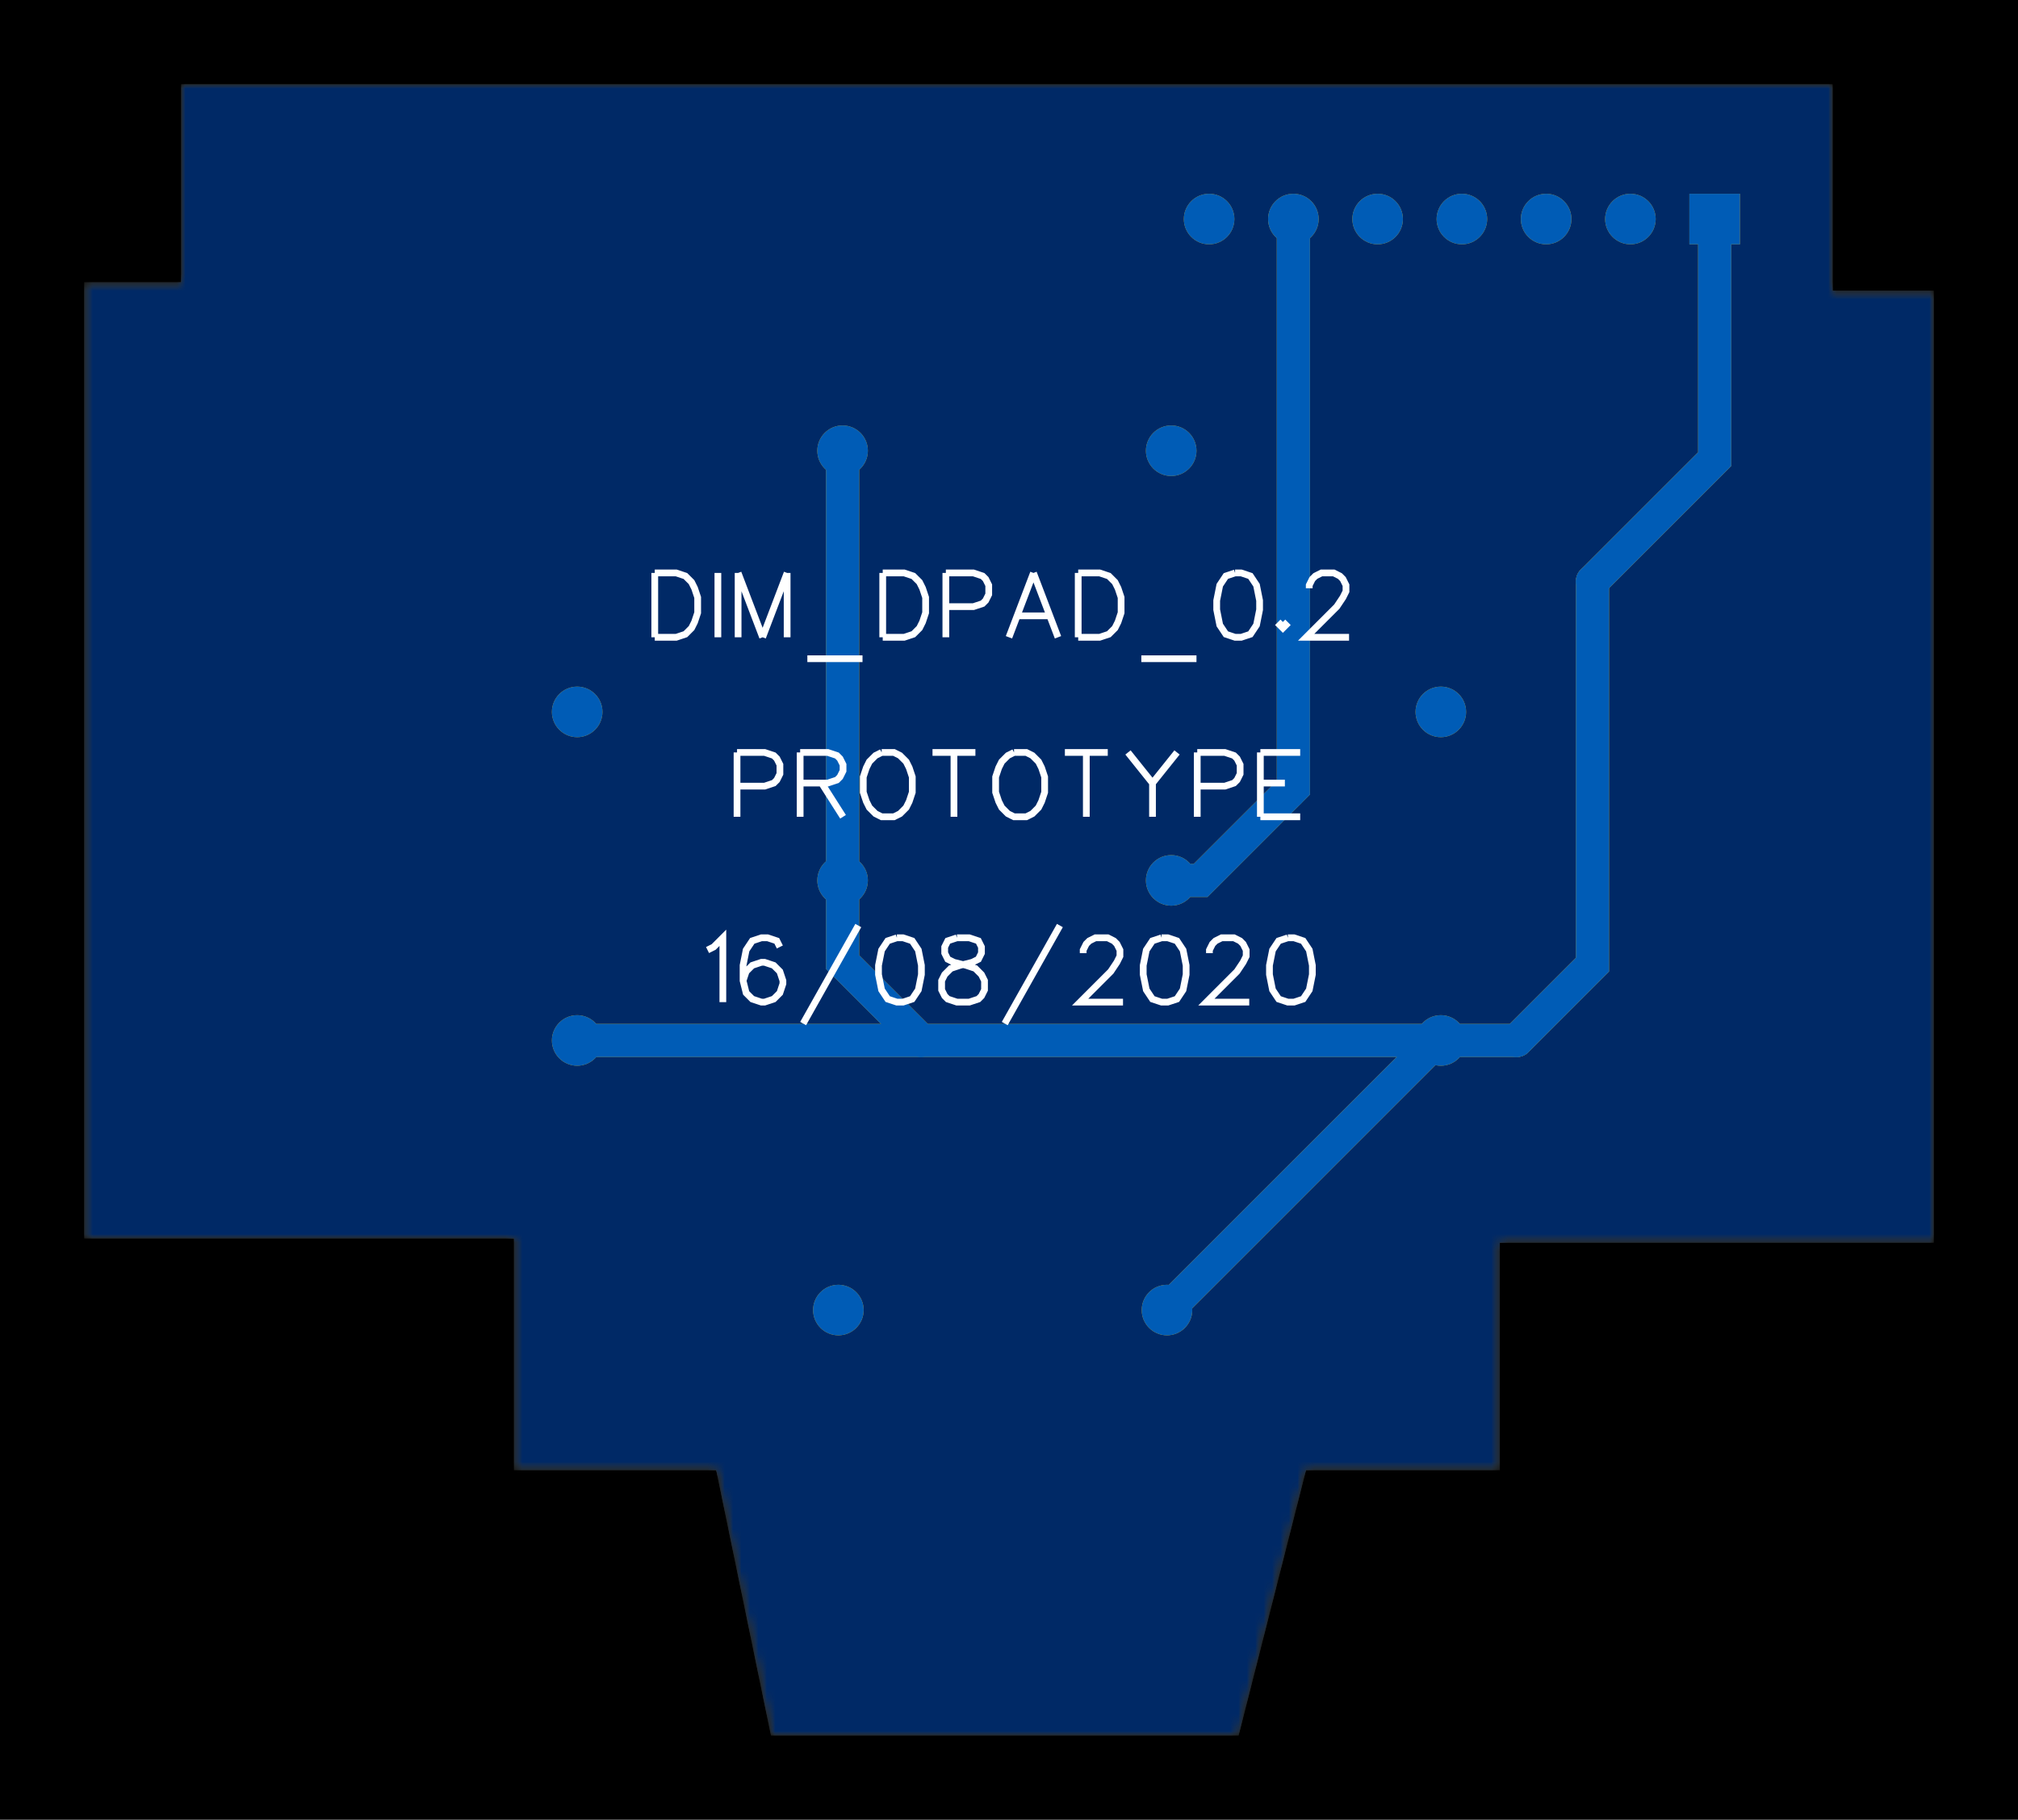 <?xml version="1.0" encoding="utf-8" standalone="no"?><svg xmlns="http://www.w3.org/2000/svg" xmlns:xlink="http://www.w3.org/1999/xlink" width="60.833mm" height="54.864mm" viewBox="4060.5 3454.5 239.5 216"><title>Photo View</title><rect x="4060.5" y="3454.5" width="239.5" height="216" fill="#000000" stroke="none"/><defs xmlns="http://www.w3.org/2000/svg" id="patterns"><pattern id="gridPattern" x="4000" y="3000" width="10" height="10" patternUnits="userSpaceOnUse"><rect id="gridCell" x="0" y="0" width="0.5" height="0.5" fill="#FFFFFF" stroke="none" fill-opacity="0.8"/></pattern><pattern id="gridPattern2" x="4000.5" y="3000.5" width="10" height="10" patternUnits="userSpaceOnUse"><path id="gridCell2" d="M10 0V10H-10" fill="none" stroke="#FFFFFF" stroke-width="0.5" stroke-opacity="0.6"/></pattern><marker id="arrowOnStart" orient="auto" refY="0" refX="0" style="overflow:visible" markerUnits="strokeWidth"><path d="M 2,0 l 4,-2, 0,4 z" stroke-width="6"/></marker><marker id="arrowOnEnd" orient="auto" refY="0" refX="0" style="overflow:visible" markerUnits="strokeWidth"><path d="M -2,0 l -4,-2, 0,4 z" stroke-width="6"/></marker><marker id="arrowOnStartChrome" orient="auto" refY="0" refX="0" style="overflow:visible" markerUnits="strokeWidth"><path d="M 2,0 l 4,-2, 0,4 z" stroke-width="3" stroke="#FFFFFF"/></marker><marker id="arrowOnEndChrome" orient="auto" refY="0" refX="0" style="overflow:visible" markerUnits="strokeWidth"><path d="M -2,0 l -4,-2, 0,4 z" stroke-width="3" stroke="#FFFFFF"/></marker><svg id="icon-lock" title="Unlock" viewBox="0 0 20 20" height="20" width="20"><path stroke="#F0F" stroke-width="2" style="cursor:pointer;fill-opacity:.001;fill:#fff" d="M 5 7 C 5 -1 15 -1 15 7L1 7 1 19 19 19 19 7 15 7"/></svg><mask id="multiLayerMask" maskUnits="userSpaceOnUse" x="4070.5" y="3464.5" width="219.5" height="196"><path d="M4153 3660.5,4145.002 3629.008,4145 3629,4145 3629,4145 3629,4144.992 3629,4122 3629,4122 3602.007,4122 3602,4121.992 3602,4070.5 3602,4070.5 3489,4082.492 3489,4082.5 3489,4082.5 3488.99,4082.5 3464.5,4278.5 3464.5,4278.5 3487.99,4278.5 3488,4278.508 3488,4290 3488,4290 3601.5,4239.008 3601.5,4239 3601.5,4239 3601.507,4239 3629,4215.008 3629,4215 3629,4215 3629.001,4214.999 3629.005,4208.5 3660.5z" stroke="none" fill="white"/><g fill="black"><circle cx="4200.5" cy="3610" r="1.8" stroke-width="0"/><circle cx="4161.5" cy="3610" r="1.8" stroke-width="0"/><circle cx="4200" cy="3508" r="1.8" stroke-width="0"/><circle cx="4161" cy="3508" r="1.8" stroke-width="0"/><circle cx="4200" cy="3559" r="1.8" stroke-width="0"/><circle cx="4161" cy="3559" r="1.8" stroke-width="0"/><circle cx="4129" cy="3539" r="1.8" stroke-width="0"/><circle cx="4129" cy="3578" r="1.8" stroke-width="0"/><circle cx="4231.5" cy="3539" r="1.8" stroke-width="0"/><circle cx="4231.5" cy="3578" r="1.8" stroke-width="0"/><circle cx="4096.5" cy="3480.5" r="1.8" stroke-width="0"/><circle cx="4106.5" cy="3480.5" r="1.8" stroke-width="0"/><circle cx="4116.5" cy="3480.5" r="1.8" stroke-width="0"/><circle cx="4126.5" cy="3480.5" r="1.8" stroke-width="0"/><circle cx="4136.5" cy="3480.5" r="1.8" stroke-width="0"/><circle cx="4146.5" cy="3480.5" r="1.8" stroke-width="0"/><circle cx="4156.5" cy="3480.5" r="1.8" stroke-width="0"/><circle cx="4093.622" cy="3533.398" r="9.905" stroke-width="0"/><circle cx="4266.85" cy="3533.398" r="9.905" stroke-width="0"/></g></mask><mask id="topBoardSolderMask" maskUnits="userSpaceOnUse" x="4070.5" y="3464.5" width="219.5" height="196"><path d="M4153 3660.5,4145.002 3629.008,4145 3629,4145 3629,4145 3629,4144.992 3629,4122 3629,4122 3602.007,4122 3602,4121.992 3602,4070.5 3602,4070.5 3489,4082.492 3489,4082.5 3489,4082.5 3488.99,4082.5 3464.5,4278.5 3464.5,4278.5 3487.99,4278.5 3488,4278.508 3488,4290 3488,4290 3601.5,4239.008 3601.5,4239 3601.5,4239 3601.507,4239 3629,4215.008 3629,4215 3629,4215 3629.001,4214.999 3629.005,4208.5 3660.5z" stroke="none" fill="white"/><g fill="black"><path d="M4186.499 3610.974A0.984 0.984 0 0 1 4186.501 3609.006L4201.501 3609.016A0.984 0.984 0 0 1 4201.499 3610.984z" stroke-width="0"/><path d="M4200.804 3609.304A0.984 0.984 0 0 1 4202.196 3610.696L4201.196 3611.696A0.984 0.984 0 0 1 4199.804 3610.304z" stroke-width="0"/><path d="M4180.499 3609.006A0.984 0.984 0 0 1 4180.501 3610.974L4162.501 3610.984A0.984 0.984 0 0 1 4162.499 3609.016z" stroke-width="0"/><path d="M4162.5 3610.984A0.984 0.984 0 0 1 4162.5 3609.016L4166.5 3609.016A0.984 0.984 0 0 1 4166.5 3610.984z" stroke-width="0"/><path d="M4185.999 3508.974A0.984 0.984 0 0 1 4186.001 3507.006L4201.001 3507.016A0.984 0.984 0 0 1 4200.999 3508.984z" stroke-width="0"/><path d="M4200.304 3507.304A0.984 0.984 0 0 1 4201.696 3508.696L4200.696 3509.696A0.984 0.984 0 0 1 4199.304 3508.304z" stroke-width="0"/><path d="M4179.999 3507.006A0.984 0.984 0 0 1 4180.001 3508.974L4162.001 3508.984A0.984 0.984 0 0 1 4161.999 3507.016z" stroke-width="0"/><path d="M4162 3508.984A0.984 0.984 0 0 1 4162 3507.016L4166 3507.016A0.984 0.984 0 0 1 4166 3508.984z" stroke-width="0"/><path d="M4185.999 3559.974A0.984 0.984 0 0 1 4186.001 3558.006L4201.001 3558.016A0.984 0.984 0 0 1 4200.999 3559.984z" stroke-width="0"/><path d="M4200.304 3558.304A0.984 0.984 0 0 1 4201.696 3559.696L4200.696 3560.696A0.984 0.984 0 0 1 4199.304 3559.304z" stroke-width="0"/><path d="M4179.999 3558.006A0.984 0.984 0 0 1 4180.001 3559.974L4162.001 3559.984A0.984 0.984 0 0 1 4161.999 3558.016z" stroke-width="0"/><path d="M4162 3559.984A0.984 0.984 0 0 1 4162 3558.016L4166 3558.016A0.984 0.984 0 0 1 4166 3559.984z" stroke-width="0"/><path d="M4129.974 3553.001A0.984 0.984 0 0 1 4128.006 3552.999L4128.016 3537.999A0.984 0.984 0 0 1 4129.984 3538.001z" stroke-width="0"/><path d="M4128.304 3538.696A0.984 0.984 0 0 1 4129.696 3537.304L4130.696 3538.304A0.984 0.984 0 0 1 4129.304 3539.696z" stroke-width="0"/><path d="M4128.006 3559.001A0.984 0.984 0 0 1 4129.974 3558.999L4129.984 3576.999A0.984 0.984 0 0 1 4128.016 3577.001z" stroke-width="0"/><path d="M4129.984 3577A0.984 0.984 0 0 1 4128.016 3577L4128.016 3573A0.984 0.984 0 0 1 4129.984 3573z" stroke-width="0"/><path d="M4232.474 3553.001A0.984 0.984 0 0 1 4230.506 3552.999L4230.516 3537.999A0.984 0.984 0 0 1 4232.484 3538.001z" stroke-width="0"/><path d="M4230.804 3538.696A0.984 0.984 0 0 1 4232.196 3537.304L4233.196 3538.304A0.984 0.984 0 0 1 4231.804 3539.696z" stroke-width="0"/><path d="M4230.506 3559.001A0.984 0.984 0 0 1 4232.474 3558.999L4232.484 3576.999A0.984 0.984 0 0 1 4230.516 3577.001z" stroke-width="0"/><path d="M4232.484 3577A0.984 0.984 0 0 1 4230.516 3577L4230.516 3573A0.984 0.984 0 0 1 4232.484 3573z" stroke-width="0"/><path d="M4188.209 3605.707A1.476 1.476 0 0 0 4190.791 3604.273A11.772 11.772 0 1 0 4191.257 3614.771A1.476 1.476 0 0 0 4188.559 3613.572A8.82 8.82 0 1 1 4188.209 3605.707z" stroke-width="0"/><path d="M4177.532 3612.934A1.476 1.476 0 0 0 4175.468 3615.046A7.067 7.067 0 1 0 4175.468 3604.934A1.476 1.476 0 0 0 4177.532 3607.046A4.115 4.115 0 1 1 4177.532 3612.934z" stroke-width="0"/><path d="M4180.124 3609.751A0.984 0.984 0 0 1 4178.876 3608.229A2.277 2.277 0 1 1 4178.876 3611.751A0.984 0.984 0 0 1 4180.124 3610.229A0.309 0.309 0 1 0 4180.124 3609.751z" stroke-width="0"/><path d="M4187.709 3503.707A1.476 1.476 0 0 0 4190.291 3502.273A11.772 11.772 0 1 0 4190.757 3512.771A1.476 1.476 0 0 0 4188.059 3511.572A8.82 8.82 0 1 1 4187.709 3503.707z" stroke-width="0"/><path d="M4177.032 3510.934A1.476 1.476 0 0 0 4174.968 3513.046A7.067 7.067 0 1 0 4174.968 3502.934A1.476 1.476 0 0 0 4177.032 3505.046A4.115 4.115 0 1 1 4177.032 3510.934z" stroke-width="0"/><path d="M4179.624 3507.751A0.984 0.984 0 0 1 4178.376 3506.229A2.277 2.277 0 1 1 4178.376 3509.751A0.984 0.984 0 0 1 4179.624 3508.229A0.309 0.309 0 1 0 4179.624 3507.751z" stroke-width="0"/><path d="M4187.709 3554.707A1.476 1.476 0 0 0 4190.291 3553.273A11.772 11.772 0 1 0 4190.757 3563.771A1.476 1.476 0 0 0 4188.059 3562.572A8.82 8.82 0 1 1 4187.709 3554.707z" stroke-width="0"/><path d="M4177.032 3561.934A1.476 1.476 0 0 0 4174.968 3564.046A7.067 7.067 0 1 0 4174.968 3553.934A1.476 1.476 0 0 0 4177.032 3556.046A4.115 4.115 0 1 1 4177.032 3561.934z" stroke-width="0"/><path d="M4179.624 3558.751A0.984 0.984 0 0 1 4178.376 3557.229A2.277 2.277 0 1 1 4178.376 3560.751A0.984 0.984 0 0 1 4179.624 3559.229A0.309 0.309 0 1 0 4179.624 3558.751z" stroke-width="0"/><path d="M4124.707 3551.291A1.476 1.476 0 0 0 4123.273 3548.709A11.772 11.772 0 1 0 4133.771 3548.243A1.476 1.476 0 0 0 4132.572 3550.941A8.82 8.82 0 1 1 4124.707 3551.291z" stroke-width="0"/><path d="M4131.934 3561.968A1.476 1.476 0 0 0 4134.046 3564.032A7.067 7.067 0 1 0 4123.934 3564.032A1.476 1.476 0 0 0 4126.046 3561.968A4.115 4.115 0 1 1 4131.934 3561.968z" stroke-width="0"/><path d="M4128.751 3559.376A0.984 0.984 0 0 1 4127.229 3560.624A2.277 2.277 0 1 1 4130.751 3560.624A0.984 0.984 0 0 1 4129.229 3559.376A0.309 0.309 0 1 0 4128.751 3559.376z" stroke-width="0"/><path d="M4227.207 3551.291A1.476 1.476 0 0 0 4225.773 3548.709A11.772 11.772 0 1 0 4236.271 3548.243A1.476 1.476 0 0 0 4235.072 3550.941A8.82 8.82 0 1 1 4227.207 3551.291z" stroke-width="0"/><path d="M4234.434 3561.968A1.476 1.476 0 0 0 4236.546 3564.032A7.067 7.067 0 1 0 4226.434 3564.032A1.476 1.476 0 0 0 4228.546 3561.968A4.115 4.115 0 1 1 4234.434 3561.968z" stroke-width="0"/><path d="M4231.251 3559.376A0.984 0.984 0 0 1 4229.729 3560.624A2.277 2.277 0 1 1 4233.251 3560.624A0.984 0.984 0 0 1 4231.729 3559.376A0.309 0.309 0 1 0 4231.251 3559.376z" stroke-width="0"/><ellipse cx="4200.5" cy="3610" rx="3.4" ry="3.4" stroke-width="0" c_etype="pad_outer"/><ellipse cx="4161.5" cy="3610" rx="3.4" ry="3.4" stroke-width="0" c_etype="pad_outer"/><ellipse cx="4200" cy="3508" rx="3.4" ry="3.4" stroke-width="0" c_etype="pad_outer"/><ellipse cx="4161" cy="3508" rx="3.4" ry="3.4" stroke-width="0" c_etype="pad_outer"/><ellipse cx="4200" cy="3559" rx="3.4" ry="3.4" stroke-width="0" c_etype="pad_outer"/><ellipse cx="4161" cy="3559" rx="3.4" ry="3.4" stroke-width="0" c_etype="pad_outer"/><ellipse cx="4129" cy="3539" rx="3.4" ry="3.4" stroke-width="0" c_etype="pad_outer"/><ellipse cx="4129" cy="3578" rx="3.4" ry="3.4" stroke-width="0" c_etype="pad_outer"/><ellipse cx="4231.5" cy="3539" rx="3.4" ry="3.4" stroke-width="0" c_etype="pad_outer"/><ellipse cx="4231.5" cy="3578" rx="3.4" ry="3.4" stroke-width="0" c_etype="pad_outer"/><polygon points="4093.1 3483.9 4093.1 3477.1 4099.9 3477.1 4099.9 3483.9" stroke-width="0" c_etype="pad_outer"/><ellipse cx="4106.5" cy="3480.5" rx="3.4" ry="3.4" stroke-width="0" c_etype="pad_outer"/><ellipse cx="4116.5" cy="3480.5" rx="3.4" ry="3.4" stroke-width="0" c_etype="pad_outer"/><ellipse cx="4126.5" cy="3480.5" rx="3.4" ry="3.4" stroke-width="0" c_etype="pad_outer"/><ellipse cx="4136.5" cy="3480.5" rx="3.4" ry="3.4" stroke-width="0" c_etype="pad_outer"/><ellipse cx="4146.5" cy="3480.5" rx="3.4" ry="3.4" stroke-width="0" c_etype="pad_outer"/><ellipse cx="4156.5" cy="3480.5" rx="3.4" ry="3.4" stroke-width="0" c_etype="pad_outer"/></g></mask><mask id="topSignalSolderMask" maskUnits="userSpaceOnUse" x="4070.5" y="3464.5" width="219.5" height="196"><path d="M4153 3660.5,4145.002 3629.008,4145 3629,4145 3629,4145 3629,4144.992 3629,4122 3629,4122 3602.007,4122 3602,4121.992 3602,4070.5 3602,4070.5 3489,4082.492 3489,4082.5 3489,4082.5 3488.99,4082.5 3464.5,4278.5 3464.5,4278.5 3487.99,4278.5 3488,4278.508 3488,4290 3488,4290 3601.5,4239.008 3601.5,4239 3601.5,4239 3601.507,4239 3629,4215.008 3629,4215 3629,4215 3629.001,4214.999 3629.005,4208.5 3660.5z" stroke="none" fill="white"/><g fill="black"><path d="M4186.499 3610.974A0.984 0.984 0 0 1 4186.501 3609.006L4201.501 3609.016A0.984 0.984 0 0 1 4201.499 3610.984z" stroke-width="0"/><path d="M4200.804 3609.304A0.984 0.984 0 0 1 4202.196 3610.696L4201.196 3611.696A0.984 0.984 0 0 1 4199.804 3610.304z" stroke-width="0"/><path d="M4180.499 3609.006A0.984 0.984 0 0 1 4180.501 3610.974L4162.501 3610.984A0.984 0.984 0 0 1 4162.499 3609.016z" stroke-width="0"/><path d="M4162.5 3610.984A0.984 0.984 0 0 1 4162.5 3609.016L4166.5 3609.016A0.984 0.984 0 0 1 4166.5 3610.984z" stroke-width="0"/><path d="M4185.999 3508.974A0.984 0.984 0 0 1 4186.001 3507.006L4201.001 3507.016A0.984 0.984 0 0 1 4200.999 3508.984z" stroke-width="0"/><path d="M4200.304 3507.304A0.984 0.984 0 0 1 4201.696 3508.696L4200.696 3509.696A0.984 0.984 0 0 1 4199.304 3508.304z" stroke-width="0"/><path d="M4179.999 3507.006A0.984 0.984 0 0 1 4180.001 3508.974L4162.001 3508.984A0.984 0.984 0 0 1 4161.999 3507.016z" stroke-width="0"/><path d="M4162 3508.984A0.984 0.984 0 0 1 4162 3507.016L4166 3507.016A0.984 0.984 0 0 1 4166 3508.984z" stroke-width="0"/><path d="M4185.999 3559.974A0.984 0.984 0 0 1 4186.001 3558.006L4201.001 3558.016A0.984 0.984 0 0 1 4200.999 3559.984z" stroke-width="0"/><path d="M4200.304 3558.304A0.984 0.984 0 0 1 4201.696 3559.696L4200.696 3560.696A0.984 0.984 0 0 1 4199.304 3559.304z" stroke-width="0"/><path d="M4179.999 3558.006A0.984 0.984 0 0 1 4180.001 3559.974L4162.001 3559.984A0.984 0.984 0 0 1 4161.999 3558.016z" stroke-width="0"/><path d="M4162 3559.984A0.984 0.984 0 0 1 4162 3558.016L4166 3558.016A0.984 0.984 0 0 1 4166 3559.984z" stroke-width="0"/><path d="M4129.974 3553.001A0.984 0.984 0 0 1 4128.006 3552.999L4128.016 3537.999A0.984 0.984 0 0 1 4129.984 3538.001z" stroke-width="0"/><path d="M4128.304 3538.696A0.984 0.984 0 0 1 4129.696 3537.304L4130.696 3538.304A0.984 0.984 0 0 1 4129.304 3539.696z" stroke-width="0"/><path d="M4128.006 3559.001A0.984 0.984 0 0 1 4129.974 3558.999L4129.984 3576.999A0.984 0.984 0 0 1 4128.016 3577.001z" stroke-width="0"/><path d="M4129.984 3577A0.984 0.984 0 0 1 4128.016 3577L4128.016 3573A0.984 0.984 0 0 1 4129.984 3573z" stroke-width="0"/><path d="M4232.474 3553.001A0.984 0.984 0 0 1 4230.506 3552.999L4230.516 3537.999A0.984 0.984 0 0 1 4232.484 3538.001z" stroke-width="0"/><path d="M4230.804 3538.696A0.984 0.984 0 0 1 4232.196 3537.304L4233.196 3538.304A0.984 0.984 0 0 1 4231.804 3539.696z" stroke-width="0"/><path d="M4230.506 3559.001A0.984 0.984 0 0 1 4232.474 3558.999L4232.484 3576.999A0.984 0.984 0 0 1 4230.516 3577.001z" stroke-width="0"/><path d="M4232.484 3577A0.984 0.984 0 0 1 4230.516 3577L4230.516 3573A0.984 0.984 0 0 1 4232.484 3573z" stroke-width="0"/><path d="M4188.209 3605.707A1.476 1.476 0 0 0 4190.791 3604.273A11.772 11.772 0 1 0 4191.257 3614.771A1.476 1.476 0 0 0 4188.559 3613.572A8.82 8.82 0 1 1 4188.209 3605.707z" stroke-width="0"/><path d="M4177.532 3612.934A1.476 1.476 0 0 0 4175.468 3615.046A7.067 7.067 0 1 0 4175.468 3604.934A1.476 1.476 0 0 0 4177.532 3607.046A4.115 4.115 0 1 1 4177.532 3612.934z" stroke-width="0"/><path d="M4180.124 3609.751A0.984 0.984 0 0 1 4178.876 3608.229A2.277 2.277 0 1 1 4178.876 3611.751A0.984 0.984 0 0 1 4180.124 3610.229A0.309 0.309 0 1 0 4180.124 3609.751z" stroke-width="0"/><path d="M4187.709 3503.707A1.476 1.476 0 0 0 4190.291 3502.273A11.772 11.772 0 1 0 4190.757 3512.771A1.476 1.476 0 0 0 4188.059 3511.572A8.82 8.82 0 1 1 4187.709 3503.707z" stroke-width="0"/><path d="M4177.032 3510.934A1.476 1.476 0 0 0 4174.968 3513.046A7.067 7.067 0 1 0 4174.968 3502.934A1.476 1.476 0 0 0 4177.032 3505.046A4.115 4.115 0 1 1 4177.032 3510.934z" stroke-width="0"/><path d="M4179.624 3507.751A0.984 0.984 0 0 1 4178.376 3506.229A2.277 2.277 0 1 1 4178.376 3509.751A0.984 0.984 0 0 1 4179.624 3508.229A0.309 0.309 0 1 0 4179.624 3507.751z" stroke-width="0"/><path d="M4187.709 3554.707A1.476 1.476 0 0 0 4190.291 3553.273A11.772 11.772 0 1 0 4190.757 3563.771A1.476 1.476 0 0 0 4188.059 3562.572A8.82 8.82 0 1 1 4187.709 3554.707z" stroke-width="0"/><path d="M4177.032 3561.934A1.476 1.476 0 0 0 4174.968 3564.046A7.067 7.067 0 1 0 4174.968 3553.934A1.476 1.476 0 0 0 4177.032 3556.046A4.115 4.115 0 1 1 4177.032 3561.934z" stroke-width="0"/><path d="M4179.624 3558.751A0.984 0.984 0 0 1 4178.376 3557.229A2.277 2.277 0 1 1 4178.376 3560.751A0.984 0.984 0 0 1 4179.624 3559.229A0.309 0.309 0 1 0 4179.624 3558.751z" stroke-width="0"/><path d="M4124.707 3551.291A1.476 1.476 0 0 0 4123.273 3548.709A11.772 11.772 0 1 0 4133.771 3548.243A1.476 1.476 0 0 0 4132.572 3550.941A8.82 8.82 0 1 1 4124.707 3551.291z" stroke-width="0"/><path d="M4131.934 3561.968A1.476 1.476 0 0 0 4134.046 3564.032A7.067 7.067 0 1 0 4123.934 3564.032A1.476 1.476 0 0 0 4126.046 3561.968A4.115 4.115 0 1 1 4131.934 3561.968z" stroke-width="0"/><path d="M4128.751 3559.376A0.984 0.984 0 0 1 4127.229 3560.624A2.277 2.277 0 1 1 4130.751 3560.624A0.984 0.984 0 0 1 4129.229 3559.376A0.309 0.309 0 1 0 4128.751 3559.376z" stroke-width="0"/><path d="M4227.207 3551.291A1.476 1.476 0 0 0 4225.773 3548.709A11.772 11.772 0 1 0 4236.271 3548.243A1.476 1.476 0 0 0 4235.072 3550.941A8.82 8.82 0 1 1 4227.207 3551.291z" stroke-width="0"/><path d="M4234.434 3561.968A1.476 1.476 0 0 0 4236.546 3564.032A7.067 7.067 0 1 0 4226.434 3564.032A1.476 1.476 0 0 0 4228.546 3561.968A4.115 4.115 0 1 1 4234.434 3561.968z" stroke-width="0"/><path d="M4231.251 3559.376A0.984 0.984 0 0 1 4229.729 3560.624A2.277 2.277 0 1 1 4233.251 3560.624A0.984 0.984 0 0 1 4231.729 3559.376A0.309 0.309 0 1 0 4231.251 3559.376z" stroke-width="0"/><ellipse cx="4200.5" cy="3610" rx="3.4" ry="3.4" stroke-width="0" c_etype="pad_outer"/><ellipse cx="4161.5" cy="3610" rx="3.4" ry="3.4" stroke-width="0" c_etype="pad_outer"/><ellipse cx="4200" cy="3508" rx="3.4" ry="3.4" stroke-width="0" c_etype="pad_outer"/><ellipse cx="4161" cy="3508" rx="3.4" ry="3.4" stroke-width="0" c_etype="pad_outer"/><ellipse cx="4200" cy="3559" rx="3.4" ry="3.4" stroke-width="0" c_etype="pad_outer"/><ellipse cx="4161" cy="3559" rx="3.4" ry="3.4" stroke-width="0" c_etype="pad_outer"/><ellipse cx="4129" cy="3539" rx="3.4" ry="3.4" stroke-width="0" c_etype="pad_outer"/><ellipse cx="4129" cy="3578" rx="3.4" ry="3.4" stroke-width="0" c_etype="pad_outer"/><ellipse cx="4231.5" cy="3539" rx="3.4" ry="3.4" stroke-width="0" c_etype="pad_outer"/><ellipse cx="4231.5" cy="3578" rx="3.4" ry="3.4" stroke-width="0" c_etype="pad_outer"/><polygon points="4093.1 3483.9 4093.1 3477.1 4099.9 3477.1 4099.9 3483.9" stroke-width="0" c_etype="pad_outer"/><ellipse cx="4106.5" cy="3480.5" rx="3.4" ry="3.4" stroke-width="0" c_etype="pad_outer"/><ellipse cx="4116.5" cy="3480.5" rx="3.4" ry="3.4" stroke-width="0" c_etype="pad_outer"/><ellipse cx="4126.5" cy="3480.5" rx="3.4" ry="3.4" stroke-width="0" c_etype="pad_outer"/><ellipse cx="4136.5" cy="3480.5" rx="3.4" ry="3.4" stroke-width="0" c_etype="pad_outer"/><ellipse cx="4146.5" cy="3480.5" rx="3.4" ry="3.4" stroke-width="0" c_etype="pad_outer"/><ellipse cx="4156.5" cy="3480.5" rx="3.4" ry="3.4" stroke-width="0" c_etype="pad_outer"/></g></mask><mask id="bottomBoardSolderMask" maskUnits="userSpaceOnUse" x="4070.5" y="3464.5" width="219.5" height="196"><path d="M4153 3660.5,4145.002 3629.008,4145 3629,4145 3629,4145 3629,4144.992 3629,4122 3629,4122 3602.007,4122 3602,4121.992 3602,4070.5 3602,4070.5 3489,4082.492 3489,4082.5 3489,4082.5 3488.99,4082.5 3464.5,4278.5 3464.5,4278.5 3487.99,4278.5 3488,4278.508 3488,4290 3488,4290 3601.5,4239.008 3601.5,4239 3601.5,4239 3601.507,4239 3629,4215.008 3629,4215 3629,4215 3629.001,4214.999 3629.005,4208.5 3660.5z" stroke="none" fill="white"/><g fill="black"><ellipse cx="4200.5" cy="3610" rx="3.4" ry="3.4" stroke-width="0" c_etype="pad_outer"/><ellipse cx="4161.5" cy="3610" rx="3.4" ry="3.4" stroke-width="0" c_etype="pad_outer"/><ellipse cx="4200" cy="3508" rx="3.4" ry="3.4" stroke-width="0" c_etype="pad_outer"/><ellipse cx="4161" cy="3508" rx="3.4" ry="3.4" stroke-width="0" c_etype="pad_outer"/><ellipse cx="4200" cy="3559" rx="3.4" ry="3.4" stroke-width="0" c_etype="pad_outer"/><ellipse cx="4161" cy="3559" rx="3.4" ry="3.4" stroke-width="0" c_etype="pad_outer"/><ellipse cx="4129" cy="3539" rx="3.4" ry="3.4" stroke-width="0" c_etype="pad_outer"/><ellipse cx="4129" cy="3578" rx="3.4" ry="3.4" stroke-width="0" c_etype="pad_outer"/><ellipse cx="4231.5" cy="3539" rx="3.4" ry="3.4" stroke-width="0" c_etype="pad_outer"/><ellipse cx="4231.5" cy="3578" rx="3.4" ry="3.4" stroke-width="0" c_etype="pad_outer"/><polygon points="4093.1 3483.9 4093.1 3477.1 4099.9 3477.1 4099.9 3483.9" stroke-width="0" c_etype="pad_outer"/><ellipse cx="4106.5" cy="3480.5" rx="3.4" ry="3.4" stroke-width="0" c_etype="pad_outer"/><ellipse cx="4116.5" cy="3480.5" rx="3.4" ry="3.4" stroke-width="0" c_etype="pad_outer"/><ellipse cx="4126.5" cy="3480.5" rx="3.4" ry="3.4" stroke-width="0" c_etype="pad_outer"/><ellipse cx="4136.5" cy="3480.5" rx="3.4" ry="3.4" stroke-width="0" c_etype="pad_outer"/><ellipse cx="4146.5" cy="3480.5" rx="3.4" ry="3.4" stroke-width="0" c_etype="pad_outer"/><ellipse cx="4156.5" cy="3480.5" rx="3.4" ry="3.4" stroke-width="0" c_etype="pad_outer"/></g></mask><mask id="bottomSignalSolderMask" maskUnits="userSpaceOnUse" x="4070.5" y="3464.5" width="219.5" height="196"><path d="M4153 3660.5,4145.002 3629.008,4145 3629,4145 3629,4145 3629,4144.992 3629,4122 3629,4122 3602.007,4122 3602,4121.992 3602,4070.5 3602,4070.5 3489,4082.492 3489,4082.5 3489,4082.5 3488.99,4082.5 3464.5,4278.5 3464.5,4278.5 3487.99,4278.5 3488,4278.508 3488,4290 3488,4290 3601.5,4239.008 3601.5,4239 3601.5,4239 3601.507,4239 3629,4215.008 3629,4215 3629,4215 3629.001,4214.999 3629.005,4208.5 3660.5z" stroke="none" fill="white"/><g fill="black"><ellipse cx="4200.5" cy="3610" rx="3.4" ry="3.4" stroke-width="0" c_etype="pad_outer"/><ellipse cx="4161.5" cy="3610" rx="3.4" ry="3.4" stroke-width="0" c_etype="pad_outer"/><ellipse cx="4200" cy="3508" rx="3.4" ry="3.4" stroke-width="0" c_etype="pad_outer"/><ellipse cx="4161" cy="3508" rx="3.4" ry="3.4" stroke-width="0" c_etype="pad_outer"/><ellipse cx="4200" cy="3559" rx="3.4" ry="3.4" stroke-width="0" c_etype="pad_outer"/><ellipse cx="4161" cy="3559" rx="3.4" ry="3.4" stroke-width="0" c_etype="pad_outer"/><ellipse cx="4129" cy="3539" rx="3.4" ry="3.4" stroke-width="0" c_etype="pad_outer"/><ellipse cx="4129" cy="3578" rx="3.4" ry="3.4" stroke-width="0" c_etype="pad_outer"/><ellipse cx="4231.5" cy="3539" rx="3.4" ry="3.4" stroke-width="0" c_etype="pad_outer"/><ellipse cx="4231.5" cy="3578" rx="3.4" ry="3.4" stroke-width="0" c_etype="pad_outer"/><polygon points="4093.1 3483.9 4093.1 3477.1 4099.9 3477.1 4099.9 3483.9" stroke-width="0" c_etype="pad_outer"/><ellipse cx="4106.5" cy="3480.5" rx="3.4" ry="3.4" stroke-width="0" c_etype="pad_outer"/><ellipse cx="4116.5" cy="3480.5" rx="3.4" ry="3.4" stroke-width="0" c_etype="pad_outer"/><ellipse cx="4126.5" cy="3480.5" rx="3.4" ry="3.4" stroke-width="0" c_etype="pad_outer"/><ellipse cx="4136.5" cy="3480.5" rx="3.4" ry="3.4" stroke-width="0" c_etype="pad_outer"/><ellipse cx="4146.5" cy="3480.5" rx="3.4" ry="3.4" stroke-width="0" c_etype="pad_outer"/><ellipse cx="4156.5" cy="3480.5" rx="3.4" ry="3.4" stroke-width="0" c_etype="pad_outer"/></g></mask></defs><g xmlns="http://www.w3.org/2000/svg" id="g1" mask="url(#multiLayerMask)" class="photoview" transform="matrix(-1, 0, 0, 1, 8360.5, 0)"><g id="layer_other" class="shapeBox"><path d="M4153 3660.5,4145.002 3629.008,4145 3629,4145 3629,4145 3629,4144.992 3629,4122 3629,4122 3602.007,4122 3602,4121.992 3602,4070.5 3602,4070.5 3489,4082.492 3489,4082.5 3489,4082.5 3488.99,4082.5 3464.5,4278.5 3464.5,4278.5 3487.99,4278.5 3488,4278.508 3488,4290 3488,4290 3601.5,4239.008 3601.5,4239 3601.5,4239 3601.507,4239 3629,4215.008 3629,4215 3629,4215 3629.001,4214.999 3629.005,4208.5 3660.5z" stroke="none" id="boardOutlineReal" fill="#80785F"/><path d="M4153 3660.5,4145.002 3629.008,4145 3629,4145 3629,4145 3629,4144.992 3629,4122 3629,4122 3602.007,4122 3602,4121.992 3602,4070.5 3602,4070.5 3489,4082.492 3489,4082.5 3489,4082.5 3488.99,4082.5 3464.5,4278.5 3464.5,4278.5 3487.99,4278.5 3488,4278.508 3488,4290 3488,4290 3601.5,4239.008 3601.5,4239 3601.5,4239 3601.507,4239 3629,4215.008 3629,4215 3629,4215 3629.001,4214.999 3629.005,4208.5 3660.5z" stroke="none" id="topBoardSolderReal" mask="url(#topBoardSolderMask)" fill="#002966" display="none"/><g id="topSignalReal" fill="#DCAA14" stroke="#DCAA14" display="none"><polyline points="4129 3539 4129.055 3532.055 4115.5 3518.5" stroke-width="3.937" c_shapetype="line" stroke-linecap="round" fill="none" layerid="1" net="" id="gge758_1" locked="0"/><polyline points="4106.5 3480.5 4106.5 3509.5 4115.5 3518.5" stroke-width="3.937" c_shapetype="line" stroke-linecap="round" fill="none" layerid="1" net="" id="gge760_1" locked="0"/><polyline points="4161 3508 4127.81 3507.81 4116.5 3496.5" stroke-width="3.937" c_shapetype="line" stroke-linecap="round" fill="none" layerid="1" net="" id="gge763_1" locked="0"/><polyline points="4116.5 3480.5 4116.5 3496.5" stroke-width="3.937" c_shapetype="line" stroke-linecap="round" fill="none" layerid="1" net="" id="gge761_1" locked="0"/><polyline points="4126.5 3480.5 4126.5 3490 4133.5 3497 4164 3497 4175 3486 4192.5 3486 4209.5 3503 4209.5 3600.91 4200.5 3610" stroke-width="3.937" c_shapetype="line" stroke-linecap="round" fill="none" layerid="1" net="" id="gge764_1" locked="0"/><polyline points="4231.5 3539 4231.5 3513 4195.5 3477 4170.5 3477 4160 3487.5 4143 3487.5 4143 3487 4136.5 3480.5" stroke-width="3.937" c_shapetype="line" stroke-linecap="round" fill="none" layerid="1" net="" id="gge766_1" locked="0"/><polyline points="4186.5 3610 4199.5 3610" stroke-width="1.968" c_shapetype="line" stroke-linecap="round" fill="none" layerid="1" net="" id="gge889_1" locked="0"/><polyline points="4180.5 3610 4162.5 3610 4162.5 3610" stroke-width="1.968" c_shapetype="line" stroke-linecap="round" fill="none" layerid="1" net="" id="gge890_1" locked="0"/><polyline points="4186 3508 4199 3508" stroke-width="1.968" c_shapetype="line" stroke-linecap="round" fill="none" layerid="1" net="" id="gge915_1" locked="0"/><polyline points="4180 3508 4162 3508 4162 3508" stroke-width="1.968" c_shapetype="line" stroke-linecap="round" fill="none" layerid="1" net="" id="gge916_1" locked="0"/><polyline points="4186 3559 4199 3559" stroke-width="1.968" c_shapetype="line" stroke-linecap="round" fill="none" layerid="1" net="" id="gge941_1" locked="0"/><polyline points="4180 3559 4162 3559 4162 3559" stroke-width="1.968" c_shapetype="line" stroke-linecap="round" fill="none" layerid="1" net="" id="gge942_1" locked="0"/><polyline points="4129 3553 4129 3540" stroke-width="1.968" c_shapetype="line" stroke-linecap="round" fill="none" layerid="1" net="" id="gge967_1" locked="0"/><polyline points="4129 3559 4129 3577 4129 3577" stroke-width="1.968" c_shapetype="line" stroke-linecap="round" fill="none" layerid="1" net="" id="gge968_1" locked="0"/><polyline points="4231.5 3553 4231.5 3540" stroke-width="1.968" c_shapetype="line" stroke-linecap="round" fill="none" layerid="1" net="" id="gge993_1" locked="0"/><polyline points="4231.5 3559 4231.5 3577 4231.5 3577" stroke-width="1.968" c_shapetype="line" stroke-linecap="round" fill="none" layerid="1" net="" id="gge994_1" locked="0"/><path d="M 4189.5 3605 A 10.296 10.296 0 1 0 4189.908 3614.182" locked="0" c_shapetype="line" fill="none" stroke-width="2.953" c_helper_type="arc2" net="" layerid="1" id="gge891_1"/><path d="M 4176.5 3614 A 5.591 5.591 0 1 0 4176.5 3606" locked="0" c_shapetype="line" fill="none" stroke-width="2.953" c_helper_type="arc2" net="" layerid="1" id="gge892_1"/><path d="M 4179.5 3609 A 1.293 1.293 0 1 1 4179.5 3611" locked="0" c_shapetype="line" fill="none" stroke-width="1.968" c_helper_type="arc2" net="" layerid="1" id="gge893_1"/><path d="M 4189 3503 A 10.296 10.296 0 1 0 4189.408 3512.182" locked="0" c_shapetype="line" fill="none" stroke-width="2.953" c_helper_type="arc2" net="" layerid="1" id="gge917_1"/><path d="M 4176 3512 A 5.591 5.591 0 1 0 4176 3504" locked="0" c_shapetype="line" fill="none" stroke-width="2.953" c_helper_type="arc2" net="" layerid="1" id="gge918_1"/><path d="M 4179 3507 A 1.293 1.293 0 1 1 4179 3509" locked="0" c_shapetype="line" fill="none" stroke-width="1.968" c_helper_type="arc2" net="" layerid="1" id="gge919_1"/><path d="M 4189 3554 A 10.296 10.296 0 1 0 4189.408 3563.182" locked="0" c_shapetype="line" fill="none" stroke-width="2.953" c_helper_type="arc2" net="" layerid="1" id="gge943_1"/><path d="M 4176 3563 A 5.591 5.591 0 1 0 4176 3555" locked="0" c_shapetype="line" fill="none" stroke-width="2.953" c_helper_type="arc2" net="" layerid="1" id="gge944_1"/><path d="M 4179 3558 A 1.293 1.293 0 1 1 4179 3560" locked="0" c_shapetype="line" fill="none" stroke-width="1.968" c_helper_type="arc2" net="" layerid="1" id="gge945_1"/><path d="M 4124 3550 A 10.296 10.296 0 1 0 4133.181 3549.592" locked="0" c_shapetype="line" fill="none" stroke-width="2.953" c_helper_type="arc2" net="" layerid="1" id="gge969_1"/><path d="M 4133 3563 A 5.591 5.591 0 1 0 4125 3563" locked="0" c_shapetype="line" fill="none" stroke-width="2.953" c_helper_type="arc2" net="" layerid="1" id="gge970_1"/><path d="M 4128 3560 A 1.293 1.293 0 1 1 4130 3560" locked="0" c_shapetype="line" fill="none" stroke-width="1.968" c_helper_type="arc2" net="" layerid="1" id="gge971_1"/><path d="M 4226.5 3550 A 10.296 10.296 0 1 0 4235.681 3549.592" locked="0" c_shapetype="line" fill="none" stroke-width="2.953" c_helper_type="arc2" net="" layerid="1" id="gge995_1"/><path d="M 4235.5 3563 A 5.591 5.591 0 1 0 4227.5 3563" locked="0" c_shapetype="line" fill="none" stroke-width="2.953" c_helper_type="arc2" net="" layerid="1" id="gge996_1"/><path d="M 4230.5 3560 A 1.293 1.293 0 1 1 4232.5 3560" locked="0" c_shapetype="line" fill="none" stroke-width="1.968" c_helper_type="arc2" net="" layerid="1" id="gge997_1"/><g c_partid="part_pad" c_etype="pinpart" layerid="11" id="gge895_11" c_origin="4200.5,3610" net="" c_rotation="0" c_width="6" c_height="6"><ellipse cx="4200.5" cy="3610" rx="3" ry="3" stroke-width="0" c_etype="pad_shell"/></g><g c_partid="part_pad" c_etype="pinpart" layerid="11" id="gge900_11" c_origin="4161.5,3610" net="" c_rotation="0" c_width="6" c_height="6"><ellipse cx="4161.5" cy="3610" rx="3" ry="3" stroke-width="0" c_etype="pad_shell"/></g><g c_partid="part_pad" c_etype="pinpart" layerid="11" id="gge921_11" c_origin="4200,3508" net="" c_rotation="0" c_width="6" c_height="6"><ellipse cx="4200" cy="3508" rx="3" ry="3" stroke-width="0" c_etype="pad_shell"/></g><g c_partid="part_pad" c_etype="pinpart" layerid="11" id="gge926_11" c_origin="4161,3508" net="" c_rotation="0" c_width="6" c_height="6"><ellipse cx="4161" cy="3508" rx="3" ry="3" stroke-width="0" c_etype="pad_shell"/></g><g c_partid="part_pad" c_etype="pinpart" layerid="11" id="gge947_11" c_origin="4200,3559" net="" c_rotation="0" c_width="6" c_height="6"><ellipse cx="4200" cy="3559" rx="3" ry="3" stroke-width="0" c_etype="pad_shell"/></g><g c_partid="part_pad" c_etype="pinpart" layerid="11" id="gge952_11" c_origin="4161,3559" net="" c_rotation="0" c_width="6" c_height="6"><ellipse cx="4161" cy="3559" rx="3" ry="3" stroke-width="0" c_etype="pad_shell"/></g><g c_partid="part_pad" c_etype="pinpart" layerid="11" id="gge973_11" c_origin="4129,3539" net="" c_rotation="90" c_width="6" c_height="6"><ellipse cx="4129" cy="3539" rx="3" ry="3" stroke-width="0" c_etype="pad_shell"/></g><g c_partid="part_pad" c_etype="pinpart" layerid="11" id="gge978_11" c_origin="4129,3578" net="" c_rotation="90" c_width="6" c_height="6"><ellipse cx="4129" cy="3578" rx="3" ry="3" stroke-width="0" c_etype="pad_shell"/></g><g c_partid="part_pad" c_etype="pinpart" layerid="11" id="gge999_11" c_origin="4231.5,3539" net="" c_rotation="90" c_width="6" c_height="6"><ellipse cx="4231.5" cy="3539" rx="3" ry="3" stroke-width="0" c_etype="pad_shell"/></g><g c_partid="part_pad" c_etype="pinpart" layerid="11" id="gge1004_11" c_origin="4231.5,3578" net="" c_rotation="90" c_width="6" c_height="6"><ellipse cx="4231.5" cy="3578" rx="3" ry="3" stroke-width="0" c_etype="pad_shell"/></g><g c_partid="part_pad" c_etype="pinpart" layerid="11" id="gge1060_11" c_origin="4096.5,3480.5" net="" c_rotation="0" c_width="6" c_height="6"><polygon points="4093.5 3477.5 4099.5 3477.5 4099.5 3483.5 4093.5 3483.5" stroke-width="0" c_etype="pad_shell"/></g><g c_partid="part_pad" c_etype="pinpart" layerid="11" id="gge1065_11" c_origin="4106.5,3480.5" net="" c_rotation="0" c_width="6" c_height="6"><ellipse cx="4106.5" cy="3480.5" rx="3" ry="3" stroke-width="0" c_etype="pad_shell"/></g><g c_partid="part_pad" c_etype="pinpart" layerid="11" id="gge1070_11" c_origin="4116.5,3480.5" net="" c_rotation="0" c_width="6" c_height="6"><ellipse cx="4116.5" cy="3480.5" rx="3" ry="3" stroke-width="0" c_etype="pad_shell"/></g><g c_partid="part_pad" c_etype="pinpart" layerid="11" id="gge1075_11" c_origin="4126.5,3480.5" net="" c_rotation="0" c_width="6" c_height="6"><ellipse cx="4126.5" cy="3480.5" rx="3" ry="3" stroke-width="0" c_etype="pad_shell"/></g><g c_partid="part_pad" c_etype="pinpart" layerid="11" id="gge1080_11" c_origin="4136.5,3480.5" net="" c_rotation="0" c_width="6" c_height="6"><ellipse cx="4136.5" cy="3480.5" rx="3" ry="3" stroke-width="0" c_etype="pad_shell"/></g><g c_partid="part_pad" c_etype="pinpart" layerid="11" id="gge1085_11" c_origin="4146.5,3480.5" net="" c_rotation="0" c_width="6" c_height="6"><ellipse cx="4146.5" cy="3480.5" rx="3" ry="3" stroke-width="0" c_etype="pad_shell"/></g><g c_partid="part_pad" c_etype="pinpart" layerid="11" id="gge1090_11" c_origin="4156.5,3480.5" net="" c_rotation="0" c_width="6" c_height="6"><ellipse cx="4156.5" cy="3480.5" rx="3" ry="3" stroke-width="0" c_etype="pad_shell"/></g></g><g id="topSignalSolderReal" mask="url(#topSignalSolderMask)" fill="#005CB6" stroke="#005CB6" display="none"><polyline points="4129 3539 4129.055 3532.055 4115.5 3518.5" stroke-width="3.937" c_shapetype="line" stroke-linecap="round" fill="none" layerid="1" net="" id="gge758_1" locked="0"/><polyline points="4106.5 3480.5 4106.5 3509.5 4115.5 3518.5" stroke-width="3.937" c_shapetype="line" stroke-linecap="round" fill="none" layerid="1" net="" id="gge760_1" locked="0"/><polyline points="4161 3508 4127.81 3507.81 4116.5 3496.5" stroke-width="3.937" c_shapetype="line" stroke-linecap="round" fill="none" layerid="1" net="" id="gge763_1" locked="0"/><polyline points="4116.5 3480.5 4116.5 3496.5" stroke-width="3.937" c_shapetype="line" stroke-linecap="round" fill="none" layerid="1" net="" id="gge761_1" locked="0"/><polyline points="4126.5 3480.5 4126.5 3490 4133.5 3497 4164 3497 4175 3486 4192.5 3486 4209.5 3503 4209.5 3600.91 4200.5 3610" stroke-width="3.937" c_shapetype="line" stroke-linecap="round" fill="none" layerid="1" net="" id="gge764_1" locked="0"/><polyline points="4231.5 3539 4231.5 3513 4195.5 3477 4170.5 3477 4160 3487.5 4143 3487.5 4143 3487 4136.5 3480.5" stroke-width="3.937" c_shapetype="line" stroke-linecap="round" fill="none" layerid="1" net="" id="gge766_1" locked="0"/><polyline points="4186.5 3610 4199.5 3610" stroke-width="1.968" c_shapetype="line" stroke-linecap="round" fill="none" layerid="1" net="" id="gge889_1" locked="0"/><polyline points="4180.5 3610 4162.5 3610 4162.5 3610" stroke-width="1.968" c_shapetype="line" stroke-linecap="round" fill="none" layerid="1" net="" id="gge890_1" locked="0"/><polyline points="4186 3508 4199 3508" stroke-width="1.968" c_shapetype="line" stroke-linecap="round" fill="none" layerid="1" net="" id="gge915_1" locked="0"/><polyline points="4180 3508 4162 3508 4162 3508" stroke-width="1.968" c_shapetype="line" stroke-linecap="round" fill="none" layerid="1" net="" id="gge916_1" locked="0"/><polyline points="4186 3559 4199 3559" stroke-width="1.968" c_shapetype="line" stroke-linecap="round" fill="none" layerid="1" net="" id="gge941_1" locked="0"/><polyline points="4180 3559 4162 3559 4162 3559" stroke-width="1.968" c_shapetype="line" stroke-linecap="round" fill="none" layerid="1" net="" id="gge942_1" locked="0"/><polyline points="4129 3553 4129 3540" stroke-width="1.968" c_shapetype="line" stroke-linecap="round" fill="none" layerid="1" net="" id="gge967_1" locked="0"/><polyline points="4129 3559 4129 3577 4129 3577" stroke-width="1.968" c_shapetype="line" stroke-linecap="round" fill="none" layerid="1" net="" id="gge968_1" locked="0"/><polyline points="4231.5 3553 4231.5 3540" stroke-width="1.968" c_shapetype="line" stroke-linecap="round" fill="none" layerid="1" net="" id="gge993_1" locked="0"/><polyline points="4231.5 3559 4231.5 3577 4231.5 3577" stroke-width="1.968" c_shapetype="line" stroke-linecap="round" fill="none" layerid="1" net="" id="gge994_1" locked="0"/><path d="M 4189.5 3605 A 10.296 10.296 0 1 0 4189.908 3614.182" locked="0" c_shapetype="line" fill="none" stroke-width="2.953" c_helper_type="arc2" net="" layerid="1" id="gge891_1"/><path d="M 4176.5 3614 A 5.591 5.591 0 1 0 4176.5 3606" locked="0" c_shapetype="line" fill="none" stroke-width="2.953" c_helper_type="arc2" net="" layerid="1" id="gge892_1"/><path d="M 4179.5 3609 A 1.293 1.293 0 1 1 4179.5 3611" locked="0" c_shapetype="line" fill="none" stroke-width="1.968" c_helper_type="arc2" net="" layerid="1" id="gge893_1"/><path d="M 4189 3503 A 10.296 10.296 0 1 0 4189.408 3512.182" locked="0" c_shapetype="line" fill="none" stroke-width="2.953" c_helper_type="arc2" net="" layerid="1" id="gge917_1"/><path d="M 4176 3512 A 5.591 5.591 0 1 0 4176 3504" locked="0" c_shapetype="line" fill="none" stroke-width="2.953" c_helper_type="arc2" net="" layerid="1" id="gge918_1"/><path d="M 4179 3507 A 1.293 1.293 0 1 1 4179 3509" locked="0" c_shapetype="line" fill="none" stroke-width="1.968" c_helper_type="arc2" net="" layerid="1" id="gge919_1"/><path d="M 4189 3554 A 10.296 10.296 0 1 0 4189.408 3563.182" locked="0" c_shapetype="line" fill="none" stroke-width="2.953" c_helper_type="arc2" net="" layerid="1" id="gge943_1"/><path d="M 4176 3563 A 5.591 5.591 0 1 0 4176 3555" locked="0" c_shapetype="line" fill="none" stroke-width="2.953" c_helper_type="arc2" net="" layerid="1" id="gge944_1"/><path d="M 4179 3558 A 1.293 1.293 0 1 1 4179 3560" locked="0" c_shapetype="line" fill="none" stroke-width="1.968" c_helper_type="arc2" net="" layerid="1" id="gge945_1"/><path d="M 4124 3550 A 10.296 10.296 0 1 0 4133.181 3549.592" locked="0" c_shapetype="line" fill="none" stroke-width="2.953" c_helper_type="arc2" net="" layerid="1" id="gge969_1"/><path d="M 4133 3563 A 5.591 5.591 0 1 0 4125 3563" locked="0" c_shapetype="line" fill="none" stroke-width="2.953" c_helper_type="arc2" net="" layerid="1" id="gge970_1"/><path d="M 4128 3560 A 1.293 1.293 0 1 1 4130 3560" locked="0" c_shapetype="line" fill="none" stroke-width="1.968" c_helper_type="arc2" net="" layerid="1" id="gge971_1"/><path d="M 4226.5 3550 A 10.296 10.296 0 1 0 4235.681 3549.592" locked="0" c_shapetype="line" fill="none" stroke-width="2.953" c_helper_type="arc2" net="" layerid="1" id="gge995_1"/><path d="M 4235.5 3563 A 5.591 5.591 0 1 0 4227.5 3563" locked="0" c_shapetype="line" fill="none" stroke-width="2.953" c_helper_type="arc2" net="" layerid="1" id="gge996_1"/><path d="M 4230.5 3560 A 1.293 1.293 0 1 1 4232.5 3560" locked="0" c_shapetype="line" fill="none" stroke-width="1.968" c_helper_type="arc2" net="" layerid="1" id="gge997_1"/><g c_partid="part_pad" c_etype="pinpart" layerid="11" id="gge895_11" c_origin="4200.5,3610" net="" c_rotation="0" c_width="6" c_height="6"><ellipse cx="4200.5" cy="3610" rx="3" ry="3" stroke-width="0" c_etype="pad_shell"/></g><g c_partid="part_pad" c_etype="pinpart" layerid="11" id="gge900_11" c_origin="4161.5,3610" net="" c_rotation="0" c_width="6" c_height="6"><ellipse cx="4161.5" cy="3610" rx="3" ry="3" stroke-width="0" c_etype="pad_shell"/></g><g c_partid="part_pad" c_etype="pinpart" layerid="11" id="gge921_11" c_origin="4200,3508" net="" c_rotation="0" c_width="6" c_height="6"><ellipse cx="4200" cy="3508" rx="3" ry="3" stroke-width="0" c_etype="pad_shell"/></g><g c_partid="part_pad" c_etype="pinpart" layerid="11" id="gge926_11" c_origin="4161,3508" net="" c_rotation="0" c_width="6" c_height="6"><ellipse cx="4161" cy="3508" rx="3" ry="3" stroke-width="0" c_etype="pad_shell"/></g><g c_partid="part_pad" c_etype="pinpart" layerid="11" id="gge947_11" c_origin="4200,3559" net="" c_rotation="0" c_width="6" c_height="6"><ellipse cx="4200" cy="3559" rx="3" ry="3" stroke-width="0" c_etype="pad_shell"/></g><g c_partid="part_pad" c_etype="pinpart" layerid="11" id="gge952_11" c_origin="4161,3559" net="" c_rotation="0" c_width="6" c_height="6"><ellipse cx="4161" cy="3559" rx="3" ry="3" stroke-width="0" c_etype="pad_shell"/></g><g c_partid="part_pad" c_etype="pinpart" layerid="11" id="gge973_11" c_origin="4129,3539" net="" c_rotation="90" c_width="6" c_height="6"><ellipse cx="4129" cy="3539" rx="3" ry="3" stroke-width="0" c_etype="pad_shell"/></g><g c_partid="part_pad" c_etype="pinpart" layerid="11" id="gge978_11" c_origin="4129,3578" net="" c_rotation="90" c_width="6" c_height="6"><ellipse cx="4129" cy="3578" rx="3" ry="3" stroke-width="0" c_etype="pad_shell"/></g><g c_partid="part_pad" c_etype="pinpart" layerid="11" id="gge999_11" c_origin="4231.5,3539" net="" c_rotation="90" c_width="6" c_height="6"><ellipse cx="4231.5" cy="3539" rx="3" ry="3" stroke-width="0" c_etype="pad_shell"/></g><g c_partid="part_pad" c_etype="pinpart" layerid="11" id="gge1004_11" c_origin="4231.5,3578" net="" c_rotation="90" c_width="6" c_height="6"><ellipse cx="4231.5" cy="3578" rx="3" ry="3" stroke-width="0" c_etype="pad_shell"/></g><g c_partid="part_pad" c_etype="pinpart" layerid="11" id="gge1060_11" c_origin="4096.5,3480.5" net="" c_rotation="0" c_width="6" c_height="6"><polygon points="4093.5 3477.5 4099.5 3477.5 4099.5 3483.5 4093.5 3483.5" stroke-width="0" c_etype="pad_shell"/></g><g c_partid="part_pad" c_etype="pinpart" layerid="11" id="gge1065_11" c_origin="4106.5,3480.5" net="" c_rotation="0" c_width="6" c_height="6"><ellipse cx="4106.5" cy="3480.5" rx="3" ry="3" stroke-width="0" c_etype="pad_shell"/></g><g c_partid="part_pad" c_etype="pinpart" layerid="11" id="gge1070_11" c_origin="4116.5,3480.5" net="" c_rotation="0" c_width="6" c_height="6"><ellipse cx="4116.5" cy="3480.5" rx="3" ry="3" stroke-width="0" c_etype="pad_shell"/></g><g c_partid="part_pad" c_etype="pinpart" layerid="11" id="gge1075_11" c_origin="4126.5,3480.5" net="" c_rotation="0" c_width="6" c_height="6"><ellipse cx="4126.5" cy="3480.5" rx="3" ry="3" stroke-width="0" c_etype="pad_shell"/></g><g c_partid="part_pad" c_etype="pinpart" layerid="11" id="gge1080_11" c_origin="4136.5,3480.5" net="" c_rotation="0" c_width="6" c_height="6"><ellipse cx="4136.5" cy="3480.5" rx="3" ry="3" stroke-width="0" c_etype="pad_shell"/></g><g c_partid="part_pad" c_etype="pinpart" layerid="11" id="gge1085_11" c_origin="4146.5,3480.5" net="" c_rotation="0" c_width="6" c_height="6"><ellipse cx="4146.5" cy="3480.5" rx="3" ry="3" stroke-width="0" c_etype="pad_shell"/></g><g c_partid="part_pad" c_etype="pinpart" layerid="11" id="gge1090_11" c_origin="4156.5,3480.5" net="" c_rotation="0" c_width="6" c_height="6"><ellipse cx="4156.5" cy="3480.5" rx="3" ry="3" stroke-width="0" c_etype="pad_shell"/></g></g><g id="topSilkLayer" fill="#FFFFFF" stroke="#FFFFFF" display="none"><g c_partid="part_pcbtext" c_etype="pinpart" c_origin="4092,3487.5" c_rotation="270" c_mirror="0" id="gge807_3" locked="0" layerid="3" c_shapetype="group"><path c_fontsize="8" c_fontfamily="" c_text="GND" d="M 4098.25 3492.95 L 4098.98 3492.59 L 4099.71 3491.86 L 4100.07 3491.14 L 4100.07 3489.68 L 4099.71 3488.95 L 4098.98 3488.23 L 4098.25 3487.86 L 4097.16 3487.5 L 4095.35 3487.5 L 4094.25 3487.86 L 4093.53 3488.23 L 4092.8 3488.95 L 4092.44 3489.68 L 4092.44 3491.14 L 4092.8 3491.86 L 4093.53 3492.59 L 4094.25 3492.95 L 4095.35 3492.95 M 4095.35 3491.14 L 4095.35 3492.95 M 4100.07 3495.35 L 4092.44 3495.35 M 4100.07 3495.35 L 4092.44 3500.45 M 4100.07 3500.45 L 4092.44 3500.45 M 4100.07 3502.85 L 4092.44 3502.85 M 4100.07 3502.85 L 4100.07 3505.39 L 4099.71 3506.48 L 4098.98 3507.21 L 4098.25 3507.57 L 4097.16 3507.94 L 4095.35 3507.94 L 4094.25 3507.57 L 4093.53 3507.21 L 4092.8 3506.48 L 4092.44 3505.39 L 4092.44 3502.85" fill="none" stroke-width="0.8"/></g><g c_partid="part_pcbtext" c_etype="pinpart" c_origin="4112.5,3487.5" c_rotation="270" c_mirror="0" id="gge809_3" locked="0" layerid="3" c_shapetype="group"><path c_fontsize="8" c_fontfamily="" c_text="LEFT" d="M 4120.57 3487.5 L 4112.94 3487.5 M 4112.94 3487.5 L 4112.94 3491.86 M 4120.57 3494.26 L 4112.94 3494.26 M 4120.57 3494.26 L 4120.57 3498.99 M 4116.94 3494.26 L 4116.94 3497.17 M 4112.94 3494.26 L 4112.94 3498.99 M 4120.57 3501.39 L 4112.94 3501.39 M 4120.57 3501.39 L 4120.57 3506.12 M 4116.94 3501.39 L 4116.94 3504.3 M 4120.57 3511.06 L 4112.94 3511.06 M 4120.57 3508.52 L 4120.57 3513.61" fill="none" stroke-width="0.8"/></g><g c_partid="part_pcbtext" c_etype="pinpart" c_origin="4102,3487.5" c_rotation="270" c_mirror="0" id="gge811_3" locked="0" layerid="3" c_shapetype="group"><path c_fontsize="8" c_fontfamily="" c_text="UP" d="M 4110.07 3487.5 L 4104.62 3487.5 L 4103.53 3487.86 L 4102.8 3488.59 L 4102.44 3489.68 L 4102.44 3490.41 L 4102.8 3491.5 L 4103.53 3492.23 L 4104.62 3492.59 L 4110.07 3492.59 M 4110.07 3494.99 L 4102.44 3494.99 M 4110.07 3494.99 L 4110.07 3498.26 L 4109.71 3499.35 L 4109.35 3499.72 L 4108.62 3500.08 L 4107.53 3500.08 L 4106.8 3499.72 L 4106.44 3499.35 L 4106.07 3498.26 L 4106.07 3494.99" fill="none" stroke-width="0.8"/></g><g c_partid="part_pcbtext" c_etype="pinpart" c_origin="4133,3487.5" c_rotation="270" c_mirror="0" id="gge813_3" locked="0" layerid="3" c_shapetype="group"><path c_fontsize="8" c_fontfamily="" c_text="DOWN" d="M 4141.07 3487.5 L 4133.44 3487.5 M 4141.07 3487.5 L 4141.07 3490.05 L 4140.71 3491.14 L 4139.98 3491.86 L 4139.25 3492.23 L 4138.16 3492.59 L 4136.35 3492.59 L 4135.25 3492.23 L 4134.53 3491.86 L 4133.8 3491.14 L 4133.44 3490.05 L 4133.44 3487.5 M 4141.07 3497.17 L 4140.71 3496.45 L 4139.98 3495.72 L 4139.25 3495.35 L 4138.16 3494.99 L 4136.35 3494.99 L 4135.25 3495.35 L 4134.53 3495.72 L 4133.8 3496.45 L 4133.44 3497.17 L 4133.44 3498.63 L 4133.8 3499.35 L 4134.53 3500.08 L 4135.25 3500.45 L 4136.35 3500.81 L 4138.16 3500.81 L 4139.25 3500.45 L 4139.98 3500.08 L 4140.71 3499.35 L 4141.07 3498.63 L 4141.07 3497.17 M 4141.07 3503.21 L 4133.44 3505.03 M 4141.07 3506.85 L 4133.44 3505.03 M 4141.07 3506.85 L 4133.44 3508.66 M 4141.07 3510.48 L 4133.44 3508.66 M 4141.07 3512.88 L 4133.44 3512.88 M 4141.07 3512.88 L 4133.44 3517.97 M 4141.07 3517.97 L 4133.44 3517.97" fill="none" stroke-width="0.8"/></g><g c_partid="part_pcbtext" c_etype="pinpart" c_origin="4123.054,3487.393" c_rotation="270" c_mirror="0" id="gge815_3" locked="0" layerid="3" c_shapetype="group"><path c_fontsize="8" c_fontfamily="" c_text="RIGHT" d="M 4131.124 3487.393 L 4123.494 3487.393 M 4131.124 3487.393 L 4131.124 3490.663 L 4130.764 3491.753 L 4130.404 3492.123 L 4129.674 3492.483 L 4128.944 3492.483 L 4128.214 3492.123 L 4127.854 3491.753 L 4127.494 3490.663 L 4127.494 3487.393 M 4127.494 3489.943 L 4123.494 3492.483 M 4131.124 3494.883 L 4123.494 3494.883 M 4129.304 3502.743 L 4130.034 3502.373 L 4130.764 3501.643 L 4131.124 3500.923 L 4131.124 3499.463 L 4130.764 3498.743 L 4130.034 3498.013 L 4129.304 3497.643 L 4128.214 3497.283 L 4126.404 3497.283 L 4125.304 3497.643 L 4124.584 3498.013 L 4123.854 3498.743 L 4123.494 3499.463 L 4123.494 3500.923 L 4123.854 3501.643 L 4124.584 3502.373 L 4125.304 3502.743 L 4126.404 3502.743 M 4126.404 3500.923 L 4126.404 3502.743 M 4131.124 3505.143 L 4123.494 3505.143 M 4131.124 3510.233 L 4123.494 3510.233 M 4127.494 3505.143 L 4127.494 3510.233 M 4131.124 3515.173 L 4123.494 3515.173 M 4131.124 3512.633 L 4131.124 3517.723" fill="none" stroke-width="0.8"/></g><g c_partid="part_pcbtext" c_etype="pinpart" c_origin="4143,3487.5" c_rotation="270" c_mirror="0" id="gge817_3" locked="0" layerid="3" c_shapetype="group"><path c_fontsize="8" c_fontfamily="" c_text="MIDDLE" d="M 4151.07 3487.5 L 4143.44 3487.5 M 4151.07 3487.5 L 4143.44 3490.41 M 4151.07 3493.32 L 4143.44 3490.41 M 4151.07 3493.32 L 4143.44 3493.32 M 4151.07 3495.72 L 4143.44 3495.72 M 4151.07 3498.12 L 4143.44 3498.12 M 4151.07 3498.12 L 4151.07 3500.66 L 4150.71 3501.75 L 4149.98 3502.48 L 4149.25 3502.85 L 4148.16 3503.21 L 4146.35 3503.21 L 4145.25 3502.85 L 4144.53 3502.48 L 4143.8 3501.75 L 4143.44 3500.66 L 4143.44 3498.12 M 4151.07 3505.61 L 4143.44 3505.61 M 4151.07 3505.61 L 4151.07 3508.15 L 4150.71 3509.25 L 4149.98 3509.97 L 4149.25 3510.34 L 4148.16 3510.7 L 4146.35 3510.7 L 4145.25 3510.34 L 4144.53 3509.97 L 4143.8 3509.25 L 4143.44 3508.15 L 4143.44 3505.61 M 4151.07 3513.1 L 4143.44 3513.1 M 4143.44 3513.1 L 4143.44 3517.46 M 4151.07 3519.86 L 4143.44 3519.86 M 4151.07 3519.86 L 4151.07 3524.59 M 4147.44 3519.86 L 4147.44 3522.77 M 4143.44 3519.86 L 4143.44 3524.59" fill="none" stroke-width="0.8"/></g><g c_partid="part_pcbtext" c_etype="pinpart" c_origin="4153.483,3487.5" c_rotation="270" c_mirror="0" id="gge1100_3" locked="0" layerid="3" c_shapetype="group"><path c_fontsize="8" c_fontfamily="" c_text="5V" d="M 4161.553 3491.867L4161.553 3488.227 L4158.283 3487.867 L4158.643 3488.227 L4159.013 3489.317 L4159.013 3490.407 L4158.643 3491.497 L4157.923 3492.227 L4156.833 3492.587 L4156.103 3492.587 L4155.013 3492.227 L4154.283 3491.497 L4153.923 3490.407 L4153.923 3489.317 L4154.283 3488.227 L4154.643 3487.867 L4155.373 3487.497 M 4161.553 3494.987L4153.923 3497.897 M 4161.553 3500.807L4153.923 3497.897 " fill="none" stroke-width="0.8"/></g><g c_partid="part_pcbtext" c_etype="" c_origin="4180.5,3588" c_rotation="0" c_mirror="0" id="gge880_3" locked="0" layerid="3" c_shapetype="group" display="none"><path c_fontsize="4.5" c_fontfamily="" c_text="PCB_BUTTON_PAD" d="M 4180.5 3583.46 L 4180.5 3587.75 M 4180.5 3583.46 L 4182.34 3583.46 L 4182.95 3583.66 L 4183.16 3583.87 L 4183.36 3584.28 L 4183.36 3584.89 L 4183.16 3585.3 L 4182.95 3585.5 L 4182.34 3585.71 L 4180.5 3585.71 M 4187.78 3584.48 L 4187.58 3584.07 L 4187.17 3583.66 L 4186.76 3583.46 L 4185.94 3583.46 L 4185.53 3583.66 L 4185.12 3584.07 L 4184.92 3584.48 L 4184.71 3585.1 L 4184.71 3586.12 L 4184.92 3586.73 L 4185.12 3587.14 L 4185.53 3587.55 L 4185.94 3587.75 L 4186.76 3587.75 L 4187.17 3587.55 L 4187.58 3587.14 L 4187.78 3586.73 M 4189.13 3583.46 L 4189.13 3587.75 M 4189.13 3583.46 L 4190.97 3583.46 L 4191.59 3583.66 L 4191.79 3583.87 L 4192 3584.28 L 4192 3584.69 L 4191.79 3585.1 L 4191.59 3585.3 L 4190.97 3585.5 M 4189.13 3585.5 L 4190.97 3585.5 L 4191.59 3585.71 L 4191.79 3585.91 L 4192 3586.32 L 4192 3586.94 L 4191.79 3587.35 L 4191.59 3587.55 L 4190.97 3587.75 L 4189.13 3587.75 M 4193.35 3589.19 L 4197.03 3589.19 M 4198.38 3583.46 L 4198.38 3587.75 M 4198.38 3583.46 L 4200.22 3583.46 L 4200.83 3583.66 L 4201.04 3583.87 L 4201.24 3584.28 L 4201.24 3584.69 L 4201.04 3585.1 L 4200.83 3585.3 L 4200.22 3585.5 M 4198.38 3585.5 L 4200.22 3585.5 L 4200.83 3585.71 L 4201.04 3585.91 L 4201.24 3586.32 L 4201.24 3586.94 L 4201.04 3587.35 L 4200.83 3587.55 L 4200.22 3587.75 L 4198.38 3587.75 M 4202.59 3583.46 L 4202.59 3586.53 L 4202.8 3587.14 L 4203.2 3587.55 L 4203.82 3587.75 L 4204.23 3587.75 L 4204.84 3587.55 L 4205.25 3587.14 L 4205.45 3586.53 L 4205.45 3583.46 M 4208.24 3583.46 L 4208.24 3587.75 M 4206.8 3583.46 L 4209.67 3583.46 M 4212.45 3583.46 L 4212.45 3587.75 M 4211.02 3583.46 L 4213.88 3583.46 M 4216.46 3583.46 L 4216.05 3583.66 L 4215.64 3584.07 L 4215.44 3584.48 L 4215.23 3585.1 L 4215.23 3586.12 L 4215.44 3586.73 L 4215.64 3587.14 L 4216.05 3587.55 L 4216.46 3587.75 L 4217.28 3587.75 L 4217.69 3587.55 L 4218.1 3587.14 L 4218.3 3586.73 L 4218.5 3586.12 L 4218.5 3585.1 L 4218.3 3584.48 L 4218.1 3584.07 L 4217.69 3583.66 L 4217.28 3583.46 L 4216.46 3583.46 M 4219.85 3583.46 L 4219.85 3587.75 M 4219.85 3583.46 L 4222.72 3587.75 M 4222.72 3583.46 L 4222.72 3587.75 M 4224.07 3589.19 L 4227.75 3589.19 M 4229.1 3583.46 L 4229.1 3587.75 M 4229.1 3583.46 L 4230.94 3583.46 L 4231.55 3583.66 L 4231.76 3583.87 L 4231.96 3584.28 L 4231.96 3584.89 L 4231.76 3585.3 L 4231.55 3585.5 L 4230.94 3585.71 L 4229.1 3585.71 M 4234.95 3583.46 L 4233.31 3587.75 M 4234.95 3583.46 L 4236.59 3587.75 M 4233.93 3586.32 L 4235.97 3586.32 M 4237.94 3583.46 L 4237.94 3587.75 M 4237.94 3583.46 L 4239.37 3583.46 L 4239.98 3583.66 L 4240.39 3584.07 L 4240.6 3584.48 L 4240.8 3585.1 L 4240.8 3586.12 L 4240.6 3586.73 L 4240.39 3587.14 L 4239.98 3587.55 L 4239.37 3587.75 L 4237.94 3587.75" fill="none" stroke-width="0.6" c_note="note_name" style=""/></g><g c_partid="part_pcbtext" c_etype="" c_origin="4172.264,3592.693" c_rotation="0" c_mirror="0" id="gge882_3" locked="0" layerid="3" c_shapetype="group"><path c_fontsize="4.5" c_fontfamily="" c_text="RIGHT" d="M 4172.264 3588.153 L 4172.264 3592.443 M 4172.264 3588.153 L 4174.104 3588.153 L 4174.714 3588.353 L 4174.924 3588.563 L 4175.124 3588.973 L 4175.124 3589.383 L 4174.924 3589.793 L 4174.714 3589.993 L 4174.104 3590.193 L 4172.264 3590.193 M 4173.694 3590.193 L 4175.124 3592.443 M 4176.474 3588.153 L 4176.474 3592.443 M 4180.894 3589.173 L 4180.694 3588.763 L 4180.284 3588.353 L 4179.874 3588.153 L 4179.054 3588.153 L 4178.644 3588.353 L 4178.234 3588.763 L 4178.034 3589.173 L 4177.824 3589.793 L 4177.824 3590.813 L 4178.034 3591.423 L 4178.234 3591.833 L 4178.644 3592.243 L 4179.054 3592.443 L 4179.874 3592.443 L 4180.284 3592.243 L 4180.694 3591.833 L 4180.894 3591.423 L 4180.894 3590.813 M 4179.874 3590.813 L 4180.894 3590.813 M 4182.244 3588.153 L 4182.244 3592.443 M 4185.114 3588.153 L 4185.114 3592.443 M 4182.244 3590.193 L 4185.114 3590.193 M 4187.894 3588.153 L 4187.894 3592.443 M 4186.464 3588.153 L 4189.324 3588.153" fill="none" stroke-width="0.6" c_note="note_pre" style=""/></g><g c_partid="part_pcbtext" c_etype="" c_origin="4180,3486" c_rotation="0" c_mirror="0" id="gge906_3" locked="0" layerid="3" c_shapetype="group" display="none"><path c_fontsize="4.5" c_fontfamily="" c_text="PCB_BUTTON_PAD" d="M 4180 3481.46 L 4180 3485.75 M 4180 3481.46 L 4181.84 3481.46 L 4182.45 3481.66 L 4182.66 3481.87 L 4182.86 3482.28 L 4182.86 3482.89 L 4182.66 3483.3 L 4182.45 3483.5 L 4181.84 3483.71 L 4180 3483.71 M 4187.28 3482.48 L 4187.08 3482.07 L 4186.67 3481.66 L 4186.26 3481.46 L 4185.44 3481.46 L 4185.03 3481.66 L 4184.62 3482.07 L 4184.42 3482.48 L 4184.21 3483.1 L 4184.21 3484.12 L 4184.42 3484.73 L 4184.62 3485.14 L 4185.03 3485.55 L 4185.44 3485.75 L 4186.26 3485.75 L 4186.67 3485.55 L 4187.08 3485.14 L 4187.28 3484.73 M 4188.63 3481.46 L 4188.63 3485.75 M 4188.63 3481.46 L 4190.47 3481.46 L 4191.09 3481.66 L 4191.29 3481.87 L 4191.5 3482.28 L 4191.5 3482.69 L 4191.29 3483.1 L 4191.09 3483.3 L 4190.47 3483.5 M 4188.63 3483.5 L 4190.47 3483.5 L 4191.09 3483.71 L 4191.29 3483.91 L 4191.5 3484.32 L 4191.5 3484.94 L 4191.29 3485.35 L 4191.09 3485.55 L 4190.47 3485.75 L 4188.63 3485.75 M 4192.85 3487.19 L 4196.53 3487.19 M 4197.88 3481.46 L 4197.88 3485.75 M 4197.88 3481.46 L 4199.72 3481.46 L 4200.33 3481.66 L 4200.54 3481.87 L 4200.74 3482.28 L 4200.74 3482.69 L 4200.54 3483.1 L 4200.33 3483.3 L 4199.72 3483.5 M 4197.88 3483.5 L 4199.72 3483.5 L 4200.33 3483.71 L 4200.54 3483.91 L 4200.74 3484.32 L 4200.74 3484.94 L 4200.54 3485.35 L 4200.33 3485.55 L 4199.72 3485.75 L 4197.88 3485.75 M 4202.09 3481.46 L 4202.09 3484.53 L 4202.3 3485.14 L 4202.7 3485.55 L 4203.32 3485.75 L 4203.73 3485.75 L 4204.34 3485.55 L 4204.75 3485.14 L 4204.95 3484.53 L 4204.95 3481.46 M 4207.74 3481.46 L 4207.74 3485.75 M 4206.3 3481.46 L 4209.17 3481.46 M 4211.95 3481.46 L 4211.95 3485.75 M 4210.52 3481.46 L 4213.38 3481.46 M 4215.96 3481.46 L 4215.55 3481.66 L 4215.14 3482.07 L 4214.94 3482.48 L 4214.73 3483.1 L 4214.73 3484.12 L 4214.94 3484.73 L 4215.14 3485.14 L 4215.55 3485.55 L 4215.96 3485.75 L 4216.78 3485.75 L 4217.19 3485.55 L 4217.6 3485.14 L 4217.8 3484.73 L 4218 3484.12 L 4218 3483.1 L 4217.8 3482.48 L 4217.6 3482.07 L 4217.19 3481.66 L 4216.78 3481.46 L 4215.96 3481.46 M 4219.35 3481.46 L 4219.35 3485.75 M 4219.35 3481.46 L 4222.22 3485.75 M 4222.22 3481.46 L 4222.22 3485.75 M 4223.57 3487.19 L 4227.25 3487.19 M 4228.6 3481.46 L 4228.6 3485.75 M 4228.6 3481.46 L 4230.44 3481.46 L 4231.05 3481.66 L 4231.26 3481.87 L 4231.46 3482.28 L 4231.46 3482.89 L 4231.26 3483.3 L 4231.05 3483.5 L 4230.44 3483.71 L 4228.6 3483.71 M 4234.45 3481.46 L 4232.81 3485.75 M 4234.45 3481.46 L 4236.09 3485.75 M 4233.43 3484.32 L 4235.47 3484.32 M 4237.44 3481.46 L 4237.44 3485.75 M 4237.44 3481.46 L 4238.87 3481.46 L 4239.48 3481.66 L 4239.89 3482.07 L 4240.1 3482.48 L 4240.3 3483.1 L 4240.3 3484.12 L 4240.1 3484.73 L 4239.89 3485.14 L 4239.48 3485.55 L 4238.87 3485.75 L 4237.44 3485.75" fill="none" stroke-width="0.6" c_note="note_name" style=""/></g><g c_partid="part_pcbtext" c_etype="" c_origin="4172.764,3490.193" c_rotation="0" c_mirror="0" id="gge908_3" locked="0" layerid="3" c_shapetype="group"><path c_fontsize="4.5" c_fontfamily="" c_text="LEFT" d="M 4172.764 3485.653 L 4172.764 3489.943 M 4172.764 3489.943 L 4175.214 3489.943 M 4176.564 3485.653 L 4176.564 3489.943 M 4176.564 3485.653 L 4179.224 3485.653 M 4176.564 3487.693 L 4178.204 3487.693 M 4176.564 3489.943 L 4179.224 3489.943 M 4180.574 3485.653 L 4180.574 3489.943 M 4180.574 3485.653 L 4183.234 3485.653 M 4180.574 3487.693 L 4182.214 3487.693 M 4186.014 3485.653 L 4186.014 3489.943 M 4184.584 3485.653 L 4187.454 3485.653" fill="none" stroke-width="0.6" c_note="note_pre" style=""/></g><g c_partid="part_pcbtext" c_etype="" c_origin="4180,3537" c_rotation="0" c_mirror="0" id="gge932_3" locked="0" layerid="3" c_shapetype="group" display="none"><path c_fontsize="4.5" c_fontfamily="" c_text="PCB_BUTTON_PAD" d="M 4180 3532.46 L 4180 3536.75 M 4180 3532.46 L 4181.84 3532.46 L 4182.45 3532.66 L 4182.66 3532.87 L 4182.86 3533.28 L 4182.86 3533.89 L 4182.66 3534.3 L 4182.45 3534.5 L 4181.84 3534.71 L 4180 3534.71 M 4187.28 3533.48 L 4187.08 3533.07 L 4186.67 3532.66 L 4186.26 3532.46 L 4185.44 3532.46 L 4185.03 3532.66 L 4184.62 3533.07 L 4184.42 3533.48 L 4184.21 3534.1 L 4184.21 3535.12 L 4184.42 3535.73 L 4184.62 3536.14 L 4185.03 3536.55 L 4185.44 3536.75 L 4186.26 3536.75 L 4186.67 3536.55 L 4187.08 3536.14 L 4187.28 3535.73 M 4188.63 3532.46 L 4188.63 3536.75 M 4188.63 3532.46 L 4190.47 3532.46 L 4191.09 3532.66 L 4191.29 3532.87 L 4191.5 3533.28 L 4191.5 3533.69 L 4191.29 3534.1 L 4191.09 3534.3 L 4190.47 3534.5 M 4188.63 3534.5 L 4190.47 3534.5 L 4191.09 3534.71 L 4191.29 3534.91 L 4191.5 3535.32 L 4191.5 3535.94 L 4191.29 3536.35 L 4191.09 3536.55 L 4190.47 3536.75 L 4188.63 3536.75 M 4192.85 3538.19 L 4196.53 3538.19 M 4197.88 3532.46 L 4197.88 3536.75 M 4197.88 3532.46 L 4199.72 3532.46 L 4200.33 3532.66 L 4200.54 3532.87 L 4200.74 3533.28 L 4200.74 3533.69 L 4200.54 3534.1 L 4200.33 3534.3 L 4199.72 3534.5 M 4197.88 3534.5 L 4199.72 3534.5 L 4200.33 3534.71 L 4200.54 3534.91 L 4200.74 3535.32 L 4200.74 3535.94 L 4200.54 3536.35 L 4200.33 3536.55 L 4199.72 3536.75 L 4197.88 3536.75 M 4202.09 3532.46 L 4202.09 3535.53 L 4202.3 3536.14 L 4202.7 3536.55 L 4203.32 3536.75 L 4203.73 3536.75 L 4204.34 3536.55 L 4204.75 3536.14 L 4204.95 3535.53 L 4204.95 3532.46 M 4207.74 3532.46 L 4207.74 3536.75 M 4206.3 3532.46 L 4209.17 3532.46 M 4211.95 3532.46 L 4211.95 3536.75 M 4210.52 3532.46 L 4213.38 3532.46 M 4215.96 3532.46 L 4215.55 3532.66 L 4215.14 3533.07 L 4214.94 3533.48 L 4214.73 3534.1 L 4214.73 3535.12 L 4214.94 3535.73 L 4215.14 3536.14 L 4215.55 3536.55 L 4215.96 3536.75 L 4216.78 3536.75 L 4217.19 3536.55 L 4217.6 3536.14 L 4217.8 3535.73 L 4218 3535.12 L 4218 3534.1 L 4217.8 3533.48 L 4217.6 3533.07 L 4217.19 3532.66 L 4216.78 3532.46 L 4215.96 3532.46 M 4219.35 3532.46 L 4219.35 3536.75 M 4219.35 3532.46 L 4222.22 3536.75 M 4222.22 3532.46 L 4222.22 3536.75 M 4223.57 3538.19 L 4227.25 3538.19 M 4228.6 3532.46 L 4228.6 3536.75 M 4228.6 3532.46 L 4230.44 3532.46 L 4231.05 3532.66 L 4231.26 3532.87 L 4231.46 3533.28 L 4231.46 3533.89 L 4231.26 3534.3 L 4231.05 3534.5 L 4230.44 3534.71 L 4228.6 3534.71 M 4234.45 3532.46 L 4232.81 3536.75 M 4234.45 3532.46 L 4236.09 3536.75 M 4233.43 3535.32 L 4235.47 3535.32 M 4237.44 3532.46 L 4237.44 3536.75 M 4237.44 3532.46 L 4238.87 3532.46 L 4239.48 3532.66 L 4239.89 3533.07 L 4240.1 3533.48 L 4240.3 3534.1 L 4240.3 3535.12 L 4240.1 3535.73 L 4239.89 3536.14 L 4239.48 3536.55 L 4238.87 3536.75 L 4237.44 3536.75" fill="none" stroke-width="0.6" c_note="note_name" style=""/></g><g c_partid="part_pcbtext" c_etype="" c_origin="4170.028,3540.886" c_rotation="0" c_mirror="0" id="gge934_3" locked="0" layerid="3" c_shapetype="group"><path c_fontsize="4.5" c_fontfamily="" c_text="MIDDLE" d="M 4170.028 3536.346 L 4170.028 3540.636 M 4170.028 3536.346 L 4171.668 3540.636 M 4173.298 3536.346 L 4171.668 3540.636 M 4173.298 3536.346 L 4173.298 3540.636 M 4174.648 3536.346 L 4174.648 3540.636 M 4175.998 3536.346 L 4175.998 3540.636 M 4175.998 3536.346 L 4177.428 3536.346 L 4178.048 3536.546 L 4178.458 3536.956 L 4178.658 3537.366 L 4178.868 3537.986 L 4178.868 3539.006 L 4178.658 3539.616 L 4178.458 3540.026 L 4178.048 3540.436 L 4177.428 3540.636 L 4175.998 3540.636 M 4180.218 3536.346 L 4180.218 3540.636 M 4180.218 3536.346 L 4181.648 3536.346 L 4182.258 3536.546 L 4182.668 3536.956 L 4182.878 3537.366 L 4183.078 3537.986 L 4183.078 3539.006 L 4182.878 3539.616 L 4182.668 3540.026 L 4182.258 3540.436 L 4181.648 3540.636 L 4180.218 3540.636 M 4184.428 3536.346 L 4184.428 3540.636 M 4184.428 3540.636 L 4186.878 3540.636 M 4188.228 3536.346 L 4188.228 3540.636 M 4188.228 3536.346 L 4190.888 3536.346 M 4188.228 3538.386 L 4189.868 3538.386 M 4188.228 3540.636 L 4190.888 3540.636" fill="none" stroke-width="0.6" c_note="note_pre" style=""/></g><g c_partid="part_pcbtext" c_etype="" c_origin="4107,3559" c_rotation="90" c_mirror="0" id="gge958_3" locked="0" layerid="3" c_shapetype="group" display="none"><path c_fontsize="4.5" c_fontfamily="" c_text="PCB_BUTTON_PAD" d="M 4102.46 3559 L 4106.75 3559 M 4102.46 3559 L 4102.46 3557.16 L 4102.66 3556.55 L 4102.87 3556.34 L 4103.28 3556.14 L 4103.89 3556.14 L 4104.3 3556.34 L 4104.5 3556.55 L 4104.71 3557.16 L 4104.71 3559 M 4103.48 3551.72 L 4103.07 3551.92 L 4102.66 3552.33 L 4102.46 3552.74 L 4102.46 3553.56 L 4102.66 3553.97 L 4103.07 3554.38 L 4103.48 3554.58 L 4104.1 3554.79 L 4105.12 3554.79 L 4105.73 3554.58 L 4106.14 3554.38 L 4106.55 3553.97 L 4106.75 3553.56 L 4106.75 3552.74 L 4106.55 3552.33 L 4106.14 3551.92 L 4105.73 3551.72 M 4102.46 3550.37 L 4106.75 3550.37 M 4102.46 3550.37 L 4102.46 3548.53 L 4102.66 3547.91 L 4102.87 3547.71 L 4103.28 3547.5 L 4103.69 3547.5 L 4104.1 3547.71 L 4104.3 3547.91 L 4104.5 3548.53 M 4104.5 3550.37 L 4104.5 3548.53 L 4104.71 3547.91 L 4104.91 3547.71 L 4105.32 3547.5 L 4105.94 3547.5 L 4106.35 3547.71 L 4106.55 3547.91 L 4106.75 3548.53 L 4106.75 3550.37 M 4108.19 3546.15 L 4108.19 3542.47 M 4102.46 3541.12 L 4106.75 3541.12 M 4102.46 3541.12 L 4102.46 3539.28 L 4102.66 3538.67 L 4102.87 3538.46 L 4103.28 3538.26 L 4103.69 3538.26 L 4104.1 3538.46 L 4104.3 3538.67 L 4104.5 3539.28 M 4104.5 3541.12 L 4104.5 3539.28 L 4104.71 3538.67 L 4104.91 3538.46 L 4105.32 3538.26 L 4105.94 3538.26 L 4106.35 3538.46 L 4106.55 3538.67 L 4106.75 3539.28 L 4106.75 3541.12 M 4102.46 3536.91 L 4105.53 3536.91 L 4106.14 3536.7 L 4106.55 3536.3 L 4106.75 3535.68 L 4106.75 3535.27 L 4106.55 3534.66 L 4106.14 3534.25 L 4105.53 3534.05 L 4102.46 3534.05 M 4102.46 3531.26 L 4106.75 3531.26 M 4102.46 3532.7 L 4102.46 3529.83 M 4102.46 3527.05 L 4106.75 3527.05 M 4102.46 3528.48 L 4102.46 3525.62 M 4102.46 3523.04 L 4102.66 3523.45 L 4103.07 3523.86 L 4103.48 3524.06 L 4104.1 3524.27 L 4105.12 3524.27 L 4105.73 3524.06 L 4106.14 3523.86 L 4106.55 3523.45 L 4106.75 3523.04 L 4106.75 3522.22 L 4106.55 3521.81 L 4106.14 3521.4 L 4105.73 3521.2 L 4105.12 3521 L 4104.1 3521 L 4103.48 3521.2 L 4103.07 3521.4 L 4102.66 3521.81 L 4102.46 3522.22 L 4102.46 3523.04 M 4102.46 3519.65 L 4106.75 3519.65 M 4102.46 3519.65 L 4106.75 3516.78 M 4102.46 3516.78 L 4106.75 3516.78 M 4108.19 3515.43 L 4108.19 3511.75 M 4102.46 3510.4 L 4106.75 3510.4 M 4102.46 3510.4 L 4102.46 3508.56 L 4102.66 3507.95 L 4102.87 3507.74 L 4103.28 3507.54 L 4103.89 3507.54 L 4104.3 3507.74 L 4104.5 3507.95 L 4104.71 3508.56 L 4104.71 3510.4 M 4102.46 3504.55 L 4106.75 3506.19 M 4102.46 3504.55 L 4106.75 3502.91 M 4105.32 3505.57 L 4105.32 3503.53 M 4102.46 3501.56 L 4106.75 3501.56 M 4102.46 3501.56 L 4102.46 3500.13 L 4102.66 3499.52 L 4103.07 3499.11 L 4103.48 3498.9 L 4104.1 3498.7 L 4105.12 3498.7 L 4105.73 3498.9 L 4106.14 3499.11 L 4106.55 3499.52 L 4106.75 3500.13 L 4106.75 3501.56" fill="none" stroke-width="0.6" c_note="note_name" style=""/></g><g c_partid="part_pcbtext" c_etype="" c_origin="4109.792,3562.079" c_rotation="90" c_mirror="0" id="gge960_3" locked="0" layerid="3" c_shapetype="group"><path c_fontsize="4.5" c_fontfamily="" c_text="UP" d="M 4105.248 3562.083 L 4108.318 3562.083 L 4108.928 3561.873 L 4109.338 3561.463 L 4109.548 3560.853 L 4109.548 3560.443 L 4109.338 3559.833 L 4108.928 3559.423 L 4108.318 3559.213 L 4105.248 3559.213 M 4105.248 3557.863 L 4109.548 3557.863 M 4105.248 3557.863 L 4105.248 3556.023 L 4105.458 3555.413 L 4105.658 3555.203 L 4106.068 3555.003 L 4106.678 3555.003 L 4107.088 3555.203 L 4107.298 3555.413 L 4107.498 3556.023 L 4107.498 3557.863" fill="none" stroke-width="0.6" c_note="note_pre" style=""/></g><g c_partid="part_pcbtext" c_etype="" c_origin="4209.5,3559" c_rotation="90" c_mirror="0" id="gge984_3" locked="0" layerid="3" c_shapetype="group" display="none"><path c_fontsize="4.5" c_fontfamily="" c_text="PCB_BUTTON_PAD" d="M 4204.96 3559 L 4209.25 3559 M 4204.96 3559 L 4204.96 3557.16 L 4205.16 3556.55 L 4205.37 3556.34 L 4205.78 3556.14 L 4206.39 3556.14 L 4206.8 3556.34 L 4207 3556.55 L 4207.21 3557.16 L 4207.21 3559 M 4205.98 3551.72 L 4205.57 3551.92 L 4205.16 3552.33 L 4204.96 3552.74 L 4204.96 3553.56 L 4205.16 3553.97 L 4205.57 3554.38 L 4205.98 3554.58 L 4206.6 3554.79 L 4207.62 3554.79 L 4208.23 3554.58 L 4208.64 3554.38 L 4209.05 3553.97 L 4209.25 3553.56 L 4209.25 3552.74 L 4209.05 3552.33 L 4208.64 3551.92 L 4208.23 3551.72 M 4204.96 3550.37 L 4209.25 3550.37 M 4204.96 3550.37 L 4204.96 3548.53 L 4205.16 3547.91 L 4205.37 3547.71 L 4205.78 3547.5 L 4206.19 3547.5 L 4206.6 3547.71 L 4206.8 3547.91 L 4207 3548.53 M 4207 3550.37 L 4207 3548.53 L 4207.21 3547.91 L 4207.41 3547.71 L 4207.82 3547.5 L 4208.44 3547.5 L 4208.85 3547.71 L 4209.05 3547.91 L 4209.25 3548.53 L 4209.25 3550.37 M 4210.69 3546.15 L 4210.69 3542.47 M 4204.96 3541.12 L 4209.25 3541.12 M 4204.96 3541.12 L 4204.96 3539.28 L 4205.16 3538.67 L 4205.37 3538.46 L 4205.78 3538.26 L 4206.19 3538.26 L 4206.6 3538.46 L 4206.8 3538.67 L 4207 3539.28 M 4207 3541.12 L 4207 3539.28 L 4207.21 3538.67 L 4207.41 3538.46 L 4207.82 3538.26 L 4208.44 3538.26 L 4208.85 3538.46 L 4209.05 3538.67 L 4209.25 3539.28 L 4209.25 3541.12 M 4204.96 3536.91 L 4208.03 3536.91 L 4208.64 3536.7 L 4209.05 3536.3 L 4209.25 3535.68 L 4209.25 3535.27 L 4209.05 3534.66 L 4208.64 3534.25 L 4208.03 3534.05 L 4204.96 3534.05 M 4204.96 3531.26 L 4209.25 3531.26 M 4204.96 3532.7 L 4204.96 3529.83 M 4204.96 3527.05 L 4209.25 3527.05 M 4204.96 3528.48 L 4204.96 3525.62 M 4204.96 3523.04 L 4205.16 3523.45 L 4205.57 3523.86 L 4205.98 3524.06 L 4206.6 3524.27 L 4207.62 3524.27 L 4208.23 3524.06 L 4208.64 3523.86 L 4209.05 3523.45 L 4209.25 3523.04 L 4209.25 3522.22 L 4209.05 3521.81 L 4208.64 3521.4 L 4208.23 3521.2 L 4207.62 3521 L 4206.6 3521 L 4205.98 3521.2 L 4205.57 3521.4 L 4205.16 3521.81 L 4204.96 3522.22 L 4204.96 3523.04 M 4204.96 3519.65 L 4209.25 3519.65 M 4204.96 3519.65 L 4209.25 3516.78 M 4204.96 3516.78 L 4209.25 3516.78 M 4210.69 3515.43 L 4210.69 3511.75 M 4204.96 3510.4 L 4209.25 3510.4 M 4204.96 3510.4 L 4204.96 3508.56 L 4205.16 3507.95 L 4205.37 3507.74 L 4205.78 3507.54 L 4206.39 3507.54 L 4206.8 3507.74 L 4207 3507.95 L 4207.21 3508.56 L 4207.21 3510.4 M 4204.96 3504.55 L 4209.25 3506.19 M 4204.96 3504.55 L 4209.25 3502.91 M 4207.82 3505.57 L 4207.82 3503.53 M 4204.96 3501.56 L 4209.25 3501.56 M 4204.96 3501.56 L 4204.96 3500.13 L 4205.16 3499.52 L 4205.57 3499.11 L 4205.98 3498.9 L 4206.6 3498.7 L 4207.62 3498.7 L 4208.23 3498.9 L 4208.64 3499.11 L 4209.05 3499.52 L 4209.25 3500.13 L 4209.25 3501.56" fill="none" stroke-width="0.6" c_note="note_name" style=""/></g><g c_partid="part_pcbtext" c_etype="" c_origin="4256.223,3566.366" c_rotation="90" c_mirror="0" id="gge986_3" locked="0" layerid="3" c_shapetype="group"><path c_fontsize="4.5" c_fontfamily="" c_text="DOWN" d="M 4251.68 3566.37 L 4255.98 3566.37 M 4251.68 3566.37 L 4251.68 3564.93 L 4251.89 3564.32 L 4252.3 3563.91 L 4252.7 3563.71 L 4253.32 3563.5 L 4254.34 3563.5 L 4254.95 3563.71 L 4255.36 3563.91 L 4255.77 3564.32 L 4255.98 3564.93 L 4255.98 3566.37 M 4251.68 3560.93 L 4251.89 3561.33 L 4252.3 3561.74 L 4252.7 3561.95 L 4253.32 3562.15 L 4254.34 3562.15 L 4254.95 3561.95 L 4255.36 3561.74 L 4255.77 3561.33 L 4255.98 3560.93 L 4255.98 3560.11 L 4255.77 3559.7 L 4255.36 3559.29 L 4254.95 3559.08 L 4254.34 3558.88 L 4253.32 3558.88 L 4252.7 3559.08 L 4252.3 3559.29 L 4251.89 3559.7 L 4251.68 3560.11 L 4251.68 3560.93 M 4251.68 3557.53 L 4255.98 3556.51 M 4251.68 3555.48 L 4255.98 3556.51 M 4251.68 3555.48 L 4255.98 3554.46 M 4251.68 3553.44 L 4255.98 3554.46 M 4251.68 3552.09 L 4255.98 3552.09 M 4251.68 3552.09 L 4255.98 3549.23 M 4251.68 3549.23 L 4255.98 3549.23" fill="none" stroke-width="0.6" c_note="note_pre" style=""/></g><g c_partid="part_pcbtext" c_etype="" c_origin="4126,3466.5" c_rotation="0" c_mirror="0" id="gge1055_3" locked="0" layerid="3" c_shapetype="group" display="none"><path c_fontsize="4.5" c_fontfamily="" c_text="1X7 2.54MM HEADER STRIP FP" d="M 4126 3462.78 L 4126.41 3462.57 L 4127.02 3461.96 L 4127.02 3466.25 M 4128.37 3461.96 L 4131.24 3466.25 M 4131.24 3461.96 L 4128.37 3466.25 M 4135.45 3461.96 L 4133.4 3466.25 M 4132.59 3461.96 L 4135.45 3461.96 M 4140.15 3462.98 L 4140.15 3462.78 L 4140.36 3462.37 L 4140.56 3462.16 L 4140.97 3461.96 L 4141.79 3461.96 L 4142.2 3462.16 L 4142.4 3462.37 L 4142.61 3462.78 L 4142.61 3463.19 L 4142.4 3463.6 L 4142 3464.21 L 4139.95 3466.25 L 4142.81 3466.25 M 4144.37 3465.23 L 4144.16 3465.44 L 4144.37 3465.64 L 4144.57 3465.44 L 4144.37 3465.23 M 4148.38 3461.96 L 4146.33 3461.96 L 4146.13 3463.8 L 4146.33 3463.6 L 4146.95 3463.39 L 4147.56 3463.39 L 4148.17 3463.6 L 4148.58 3464 L 4148.79 3464.62 L 4148.79 3465.03 L 4148.58 3465.64 L 4148.17 3466.05 L 4147.56 3466.25 L 4146.95 3466.25 L 4146.33 3466.05 L 4146.13 3465.85 L 4145.92 3465.44 M 4152.18 3461.96 L 4150.14 3464.82 L 4153.2 3464.82 M 4152.18 3461.96 L 4152.18 3466.25 M 4154.55 3461.96 L 4154.55 3466.25 M 4154.55 3461.96 L 4156.19 3466.25 M 4157.83 3461.96 L 4156.19 3466.25 M 4157.83 3461.96 L 4157.83 3466.25 M 4159.18 3461.96 L 4159.18 3466.25 M 4159.18 3461.96 L 4160.81 3466.25 M 4162.45 3461.96 L 4160.81 3466.25 M 4162.45 3461.96 L 4162.45 3466.25 M 4166.95 3461.96 L 4166.95 3466.25 M 4169.81 3461.96 L 4169.81 3466.25 M 4166.95 3464 L 4169.81 3464 M 4171.16 3461.96 L 4171.16 3466.25 M 4171.16 3461.96 L 4173.82 3461.96 M 4171.16 3464 L 4172.8 3464 M 4171.16 3466.25 L 4173.82 3466.25 M 4176.81 3461.96 L 4175.17 3466.25 M 4176.81 3461.96 L 4178.45 3466.25 M 4175.79 3464.82 L 4177.83 3464.82 M 4179.8 3461.96 L 4179.8 3466.25 M 4179.8 3461.96 L 4181.23 3461.96 L 4181.84 3462.16 L 4182.25 3462.57 L 4182.45 3462.98 L 4182.66 3463.6 L 4182.66 3464.62 L 4182.45 3465.23 L 4182.25 3465.64 L 4181.84 3466.05 L 4181.23 3466.25 L 4179.8 3466.25 M 4184.01 3461.96 L 4184.01 3466.25 M 4184.01 3461.96 L 4186.67 3461.96 M 4184.01 3464 L 4185.65 3464 M 4184.01 3466.25 L 4186.67 3466.25 M 4188.02 3461.96 L 4188.02 3466.25 M 4188.02 3461.96 L 4189.86 3461.96 L 4190.47 3462.16 L 4190.68 3462.37 L 4190.88 3462.78 L 4190.88 3463.19 L 4190.68 3463.6 L 4190.47 3463.8 L 4189.86 3464 L 4188.02 3464 M 4189.45 3464 L 4190.88 3466.25 M 4198.25 3462.57 L 4197.84 3462.16 L 4197.22 3461.96 L 4196.4 3461.96 L 4195.79 3462.16 L 4195.38 3462.57 L 4195.38 3462.98 L 4195.59 3463.39 L 4195.79 3463.6 L 4196.2 3463.8 L 4197.43 3464.21 L 4197.84 3464.41 L 4198.04 3464.62 L 4198.25 3465.03 L 4198.25 3465.64 L 4197.84 3466.05 L 4197.22 3466.25 L 4196.4 3466.25 L 4195.79 3466.05 L 4195.38 3465.64 M 4201.03 3461.96 L 4201.03 3466.25 M 4199.6 3461.96 L 4202.46 3461.96 M 4203.81 3461.96 L 4203.81 3466.25 M 4203.81 3461.96 L 4205.65 3461.96 L 4206.26 3462.16 L 4206.47 3462.37 L 4206.67 3462.78 L 4206.67 3463.19 L 4206.47 3463.6 L 4206.26 3463.8 L 4205.65 3464 L 4203.81 3464 M 4205.24 3464 L 4206.67 3466.25 M 4208.02 3461.96 L 4208.02 3466.25 M 4209.37 3461.96 L 4209.37 3466.25 M 4209.37 3461.96 L 4211.21 3461.96 L 4211.83 3462.16 L 4212.03 3462.37 L 4212.24 3462.78 L 4212.24 3463.39 L 4212.03 3463.8 L 4211.83 3464 L 4211.21 3464.21 L 4209.37 3464.21 M 4216.74 3461.96 L 4216.74 3466.25 M 4216.74 3461.96 L 4219.4 3461.96 M 4216.74 3464 L 4218.37 3464 M 4220.75 3461.96 L 4220.75 3466.25 M 4220.75 3461.96 L 4222.59 3461.96 L 4223.2 3462.16 L 4223.4 3462.37 L 4223.61 3462.78 L 4223.61 3463.39 L 4223.4 3463.8 L 4223.2 3464 L 4222.59 3464.21 L 4220.75 3464.21" fill="none" stroke-width="0.6" c_note="note_name" style=""/></g><g c_partid="part_pcbtext" c_etype="" c_origin="4108.5,3472" c_rotation="0" c_mirror="0" id="gge1057_3" locked="0" layerid="3" c_shapetype="group"><path c_fontsize="4.5" c_fontfamily="" c_text="MID_BOARD" d="M 4108.5 3467.46 L 4108.5 3471.75 M 4108.5 3467.46 L 4110.14 3471.75 M 4111.77 3467.46 L 4110.14 3471.75 M 4111.77 3467.46 L 4111.77 3471.75 M 4113.12 3467.46 L 4113.12 3471.75 M 4114.47 3467.46 L 4114.47 3471.75 M 4114.47 3467.46 L 4115.9 3467.46 L 4116.52 3467.66 L 4116.93 3468.07 L 4117.13 3468.48 L 4117.34 3469.1 L 4117.34 3470.12 L 4117.13 3470.73 L 4116.93 3471.14 L 4116.52 3471.55 L 4115.9 3471.75 L 4114.47 3471.75 M 4118.69 3473.19 L 4122.37 3473.19 M 4123.72 3467.46 L 4123.72 3471.75 M 4123.72 3467.46 L 4125.56 3467.46 L 4126.17 3467.66 L 4126.38 3467.87 L 4126.58 3468.28 L 4126.58 3468.69 L 4126.38 3469.1 L 4126.17 3469.3 L 4125.56 3469.5 M 4123.72 3469.5 L 4125.56 3469.5 L 4126.17 3469.71 L 4126.38 3469.91 L 4126.58 3470.32 L 4126.58 3470.94 L 4126.38 3471.35 L 4126.17 3471.55 L 4125.56 3471.75 L 4123.72 3471.75 M 4129.16 3467.46 L 4128.75 3467.66 L 4128.34 3468.07 L 4128.14 3468.48 L 4127.93 3469.1 L 4127.93 3470.12 L 4128.14 3470.73 L 4128.34 3471.14 L 4128.75 3471.55 L 4129.16 3471.75 L 4129.98 3471.75 L 4130.39 3471.55 L 4130.8 3471.14 L 4131 3470.73 L 4131.2 3470.12 L 4131.2 3469.1 L 4131 3468.48 L 4130.8 3468.07 L 4130.39 3467.66 L 4129.98 3467.46 L 4129.16 3467.46 M 4134.19 3467.46 L 4132.55 3471.75 M 4134.19 3467.46 L 4135.83 3471.75 M 4133.17 3470.32 L 4135.21 3470.32 M 4137.18 3467.46 L 4137.18 3471.75 M 4137.18 3467.46 L 4139.02 3467.46 L 4139.63 3467.66 L 4139.84 3467.87 L 4140.04 3468.28 L 4140.04 3468.69 L 4139.84 3469.1 L 4139.63 3469.3 L 4139.02 3469.5 L 4137.18 3469.5 M 4138.61 3469.5 L 4140.04 3471.75 M 4141.39 3467.46 L 4141.39 3471.75 M 4141.39 3467.46 L 4142.82 3467.46 L 4143.44 3467.66 L 4143.85 3468.07 L 4144.05 3468.48 L 4144.25 3469.1 L 4144.25 3470.12 L 4144.05 3470.73 L 4143.85 3471.14 L 4143.44 3471.55 L 4142.82 3471.75 L 4141.39 3471.75" fill="none" stroke-width="0.6" c_note="note_pre" style=""/></g><circle cx="4180.5" cy="3610" r="14" stroke-width="1" fill="none" layerid="3" id="gge894_3" locked="0" c_shapetype="line"/><circle cx="4180" cy="3508" r="14" stroke-width="1" fill="none" layerid="3" id="gge920_3" locked="0" c_shapetype="line"/><circle cx="4180" cy="3559" r="14" stroke-width="1" fill="none" layerid="3" id="gge946_3" locked="0" c_shapetype="line"/><circle cx="4129" cy="3559" r="14" stroke-width="1" fill="none" layerid="3" id="gge972_3" locked="0" c_shapetype="line"/><circle cx="4231.5" cy="3559" r="14" stroke-width="1" fill="none" layerid="3" id="gge998_3" locked="0" c_shapetype="line"/><circle cx="4180.236" cy="3507.807" r="14.003" stroke-width="1" fill="none" layerid="3" id="gge825_3" locked="0" c_shapetype="line"/><circle cx="4231.417" cy="3558.988" r="14.004" stroke-width="1" fill="none" layerid="3" id="gge827_3" locked="0" c_shapetype="line"/><circle cx="4180.236" cy="3558.988" r="14.003" stroke-width="1" fill="none" layerid="3" id="gge829_3" locked="0" c_shapetype="line"/><circle cx="4129.055" cy="3558.988" r="14.004" stroke-width="1" fill="none" layerid="3" id="gge831_3" locked="0" c_shapetype="line"/><circle cx="4180.236" cy="3610.169" r="14.003" stroke-width="1" fill="none" layerid="3" id="gge833_3" locked="0" c_shapetype="line"/><polyline points="4091 3475 4162 3475 4162 3486 4091 3486 4091 3475" stroke-width="1" c_shapetype="line" stroke-linecap="round" fill="none" layerid="3" net="" id="gge1059_3" locked="0"/></g><path d="M4153 3660.5,4145.002 3629.008,4145 3629,4145 3629,4145 3629,4144.992 3629,4122 3629,4122 3602.007,4122 3602,4121.992 3602,4070.5 3602,4070.5 3489,4082.492 3489,4082.5 3489,4082.5 3488.99,4082.5 3464.5,4278.5 3464.5,4278.5 3487.99,4278.5 3488,4278.508 3488,4290 3488,4290 3601.5,4239.008 3601.5,4239 3601.5,4239 3601.507,4239 3629,4215.008 3629,4215 3629,4215 3629.001,4214.999 3629.005,4208.5 3660.5z" stroke="none" id="bottomBoardSolderReal" mask="url(#bottomBoardSolderMask)" fill="#002966"/><g id="bottomSignalReal" fill="#DCAA14" stroke="#DCAA14"><polyline points="4111 3523.5 4111 3569 4120 3578" stroke-width="3.937" c_shapetype="line" stroke-linecap="round" fill="none" layerid="2" net="" id="gge1035_2" locked="0"/><polyline points="4129 3578 4120 3578" stroke-width="3.937" c_shapetype="line" stroke-linecap="round" fill="none" layerid="2" net="" id="gge1034_2" locked="0"/><polyline points="4200 3559 4200 3568.704 4190.704 3578" stroke-width="3.937" c_shapetype="line" stroke-linecap="round" fill="none" layerid="2" net="" id="gge1033_2" locked="0"/><polyline points="4200 3508 4200 3559" stroke-width="3.937" c_shapetype="line" stroke-linecap="round" fill="none" layerid="2" net="" id="gge1032_2" locked="0"/><polyline points="4129 3578 4129.5 3578 4161.5 3610" stroke-width="3.937" c_shapetype="line" stroke-linecap="round" fill="none" layerid="2" net="" id="gge1031_2" locked="0"/><polyline points="4129 3578 4231.5 3578" stroke-width="3.937" c_shapetype="line" stroke-linecap="round" fill="none" layerid="2" net="" id="gge1030_2" locked="0"/><polyline points="4161 3559 4157.5 3559 4147 3548.5" stroke-width="3.937" c_shapetype="line" stroke-linecap="round" fill="none" layerid="2" net="" id="gge1013_2" locked="0"/><polyline points="4146.5 3480.5 4146.5 3548 4147 3548.5" stroke-width="3.937" c_shapetype="line" stroke-linecap="round" fill="none" layerid="2" net="" id="gge1014_2" locked="0"/><polyline points="4096.5 3480.5 4096.5 3509 4111 3523.5" stroke-width="3.937" c_shapetype="line" stroke-linecap="round" fill="none" layerid="2" net="" id="gge1010_2" locked="0"/><g c_partid="part_pad" c_etype="pinpart" layerid="11" id="gge895_11" c_origin="4200.5,3610" net="" c_rotation="0" c_width="6" c_height="6"><ellipse cx="4200.5" cy="3610" rx="3" ry="3" stroke-width="0" c_etype="pad_hole"/></g><g c_partid="part_pad" c_etype="pinpart" layerid="11" id="gge900_11" c_origin="4161.5,3610" net="" c_rotation="0" c_width="6" c_height="6"><ellipse cx="4161.5" cy="3610" rx="3" ry="3" stroke-width="0" c_etype="pad_hole"/></g><g c_partid="part_pad" c_etype="pinpart" layerid="11" id="gge921_11" c_origin="4200,3508" net="" c_rotation="0" c_width="6" c_height="6"><ellipse cx="4200" cy="3508" rx="3" ry="3" stroke-width="0" c_etype="pad_hole"/></g><g c_partid="part_pad" c_etype="pinpart" layerid="11" id="gge926_11" c_origin="4161,3508" net="" c_rotation="0" c_width="6" c_height="6"><ellipse cx="4161" cy="3508" rx="3" ry="3" stroke-width="0" c_etype="pad_hole"/></g><g c_partid="part_pad" c_etype="pinpart" layerid="11" id="gge947_11" c_origin="4200,3559" net="" c_rotation="0" c_width="6" c_height="6"><ellipse cx="4200" cy="3559" rx="3" ry="3" stroke-width="0" c_etype="pad_hole"/></g><g c_partid="part_pad" c_etype="pinpart" layerid="11" id="gge952_11" c_origin="4161,3559" net="" c_rotation="0" c_width="6" c_height="6"><ellipse cx="4161" cy="3559" rx="3" ry="3" stroke-width="0" c_etype="pad_hole"/></g><g c_partid="part_pad" c_etype="pinpart" layerid="11" id="gge973_11" c_origin="4129,3539" net="" c_rotation="90" c_width="6" c_height="6"><ellipse cx="4129" cy="3539" rx="3" ry="3" stroke-width="0" c_etype="pad_hole"/></g><g c_partid="part_pad" c_etype="pinpart" layerid="11" id="gge978_11" c_origin="4129,3578" net="" c_rotation="90" c_width="6" c_height="6"><ellipse cx="4129" cy="3578" rx="3" ry="3" stroke-width="0" c_etype="pad_hole"/></g><g c_partid="part_pad" c_etype="pinpart" layerid="11" id="gge999_11" c_origin="4231.5,3539" net="" c_rotation="90" c_width="6" c_height="6"><ellipse cx="4231.5" cy="3539" rx="3" ry="3" stroke-width="0" c_etype="pad_hole"/></g><g c_partid="part_pad" c_etype="pinpart" layerid="11" id="gge1004_11" c_origin="4231.5,3578" net="" c_rotation="90" c_width="6" c_height="6"><ellipse cx="4231.5" cy="3578" rx="3" ry="3" stroke-width="0" c_etype="pad_hole"/></g><g c_partid="part_pad" c_etype="pinpart" layerid="11" id="gge1060_11" c_origin="4096.5,3480.5" net="" c_rotation="0" c_width="6" c_height="6"><polygon points="4093.5 3477.5 4099.5 3477.5 4099.5 3483.5 4093.5 3483.5" stroke-width="0" c_etype="pad_outer"/></g><g c_partid="part_pad" c_etype="pinpart" layerid="11" id="gge1065_11" c_origin="4106.5,3480.5" net="" c_rotation="0" c_width="6" c_height="6"><ellipse cx="4106.5" cy="3480.5" rx="3" ry="3" stroke-width="0" c_etype="pad_hole"/></g><g c_partid="part_pad" c_etype="pinpart" layerid="11" id="gge1070_11" c_origin="4116.5,3480.5" net="" c_rotation="0" c_width="6" c_height="6"><ellipse cx="4116.5" cy="3480.5" rx="3" ry="3" stroke-width="0" c_etype="pad_hole"/></g><g c_partid="part_pad" c_etype="pinpart" layerid="11" id="gge1075_11" c_origin="4126.5,3480.5" net="" c_rotation="0" c_width="6" c_height="6"><ellipse cx="4126.5" cy="3480.5" rx="3" ry="3" stroke-width="0" c_etype="pad_hole"/></g><g c_partid="part_pad" c_etype="pinpart" layerid="11" id="gge1080_11" c_origin="4136.5,3480.5" net="" c_rotation="0" c_width="6" c_height="6"><ellipse cx="4136.5" cy="3480.5" rx="3" ry="3" stroke-width="0" c_etype="pad_hole"/></g><g c_partid="part_pad" c_etype="pinpart" layerid="11" id="gge1085_11" c_origin="4146.5,3480.5" net="" c_rotation="0" c_width="6" c_height="6"><ellipse cx="4146.5" cy="3480.5" rx="3" ry="3" stroke-width="0" c_etype="pad_hole"/></g><g c_partid="part_pad" c_etype="pinpart" layerid="11" id="gge1090_11" c_origin="4156.5,3480.5" net="" c_rotation="0" c_width="6" c_height="6"><ellipse cx="4156.5" cy="3480.5" rx="3" ry="3" stroke-width="0" c_etype="pad_hole"/></g></g><g id="bottomSignalSolderReal" mask="url(#bottomSignalSolderMask)" fill="#005CB6" stroke="#005CB6"><polyline points="4111 3523.5 4111 3569 4120 3578" stroke-width="3.937" c_shapetype="line" stroke-linecap="round" fill="none" layerid="2" net="" id="gge1035_2" locked="0"/><polyline points="4129 3578 4120 3578" stroke-width="3.937" c_shapetype="line" stroke-linecap="round" fill="none" layerid="2" net="" id="gge1034_2" locked="0"/><polyline points="4200 3559 4200 3568.704 4190.704 3578" stroke-width="3.937" c_shapetype="line" stroke-linecap="round" fill="none" layerid="2" net="" id="gge1033_2" locked="0"/><polyline points="4200 3508 4200 3559" stroke-width="3.937" c_shapetype="line" stroke-linecap="round" fill="none" layerid="2" net="" id="gge1032_2" locked="0"/><polyline points="4129 3578 4129.5 3578 4161.5 3610" stroke-width="3.937" c_shapetype="line" stroke-linecap="round" fill="none" layerid="2" net="" id="gge1031_2" locked="0"/><polyline points="4129 3578 4231.5 3578" stroke-width="3.937" c_shapetype="line" stroke-linecap="round" fill="none" layerid="2" net="" id="gge1030_2" locked="0"/><polyline points="4161 3559 4157.5 3559 4147 3548.5" stroke-width="3.937" c_shapetype="line" stroke-linecap="round" fill="none" layerid="2" net="" id="gge1013_2" locked="0"/><polyline points="4146.5 3480.5 4146.5 3548 4147 3548.5" stroke-width="3.937" c_shapetype="line" stroke-linecap="round" fill="none" layerid="2" net="" id="gge1014_2" locked="0"/><polyline points="4096.5 3480.5 4096.5 3509 4111 3523.5" stroke-width="3.937" c_shapetype="line" stroke-linecap="round" fill="none" layerid="2" net="" id="gge1010_2" locked="0"/><g c_partid="part_pad" c_etype="pinpart" layerid="11" id="gge895_11" c_origin="4200.5,3610" net="" c_rotation="0" c_width="6" c_height="6"><ellipse cx="4200.5" cy="3610" rx="3" ry="3" stroke-width="0" c_etype="pad_hole"/></g><g c_partid="part_pad" c_etype="pinpart" layerid="11" id="gge900_11" c_origin="4161.5,3610" net="" c_rotation="0" c_width="6" c_height="6"><ellipse cx="4161.5" cy="3610" rx="3" ry="3" stroke-width="0" c_etype="pad_hole"/></g><g c_partid="part_pad" c_etype="pinpart" layerid="11" id="gge921_11" c_origin="4200,3508" net="" c_rotation="0" c_width="6" c_height="6"><ellipse cx="4200" cy="3508" rx="3" ry="3" stroke-width="0" c_etype="pad_hole"/></g><g c_partid="part_pad" c_etype="pinpart" layerid="11" id="gge926_11" c_origin="4161,3508" net="" c_rotation="0" c_width="6" c_height="6"><ellipse cx="4161" cy="3508" rx="3" ry="3" stroke-width="0" c_etype="pad_hole"/></g><g c_partid="part_pad" c_etype="pinpart" layerid="11" id="gge947_11" c_origin="4200,3559" net="" c_rotation="0" c_width="6" c_height="6"><ellipse cx="4200" cy="3559" rx="3" ry="3" stroke-width="0" c_etype="pad_hole"/></g><g c_partid="part_pad" c_etype="pinpart" layerid="11" id="gge952_11" c_origin="4161,3559" net="" c_rotation="0" c_width="6" c_height="6"><ellipse cx="4161" cy="3559" rx="3" ry="3" stroke-width="0" c_etype="pad_hole"/></g><g c_partid="part_pad" c_etype="pinpart" layerid="11" id="gge973_11" c_origin="4129,3539" net="" c_rotation="90" c_width="6" c_height="6"><ellipse cx="4129" cy="3539" rx="3" ry="3" stroke-width="0" c_etype="pad_hole"/></g><g c_partid="part_pad" c_etype="pinpart" layerid="11" id="gge978_11" c_origin="4129,3578" net="" c_rotation="90" c_width="6" c_height="6"><ellipse cx="4129" cy="3578" rx="3" ry="3" stroke-width="0" c_etype="pad_hole"/></g><g c_partid="part_pad" c_etype="pinpart" layerid="11" id="gge999_11" c_origin="4231.5,3539" net="" c_rotation="90" c_width="6" c_height="6"><ellipse cx="4231.5" cy="3539" rx="3" ry="3" stroke-width="0" c_etype="pad_hole"/></g><g c_partid="part_pad" c_etype="pinpart" layerid="11" id="gge1004_11" c_origin="4231.5,3578" net="" c_rotation="90" c_width="6" c_height="6"><ellipse cx="4231.5" cy="3578" rx="3" ry="3" stroke-width="0" c_etype="pad_hole"/></g><g c_partid="part_pad" c_etype="pinpart" layerid="11" id="gge1060_11" c_origin="4096.5,3480.5" net="" c_rotation="0" c_width="6" c_height="6"><polygon points="4093.5 3477.5 4099.5 3477.5 4099.5 3483.5 4093.5 3483.5" stroke-width="0" c_etype="pad_outer"/></g><g c_partid="part_pad" c_etype="pinpart" layerid="11" id="gge1065_11" c_origin="4106.5,3480.5" net="" c_rotation="0" c_width="6" c_height="6"><ellipse cx="4106.5" cy="3480.5" rx="3" ry="3" stroke-width="0" c_etype="pad_hole"/></g><g c_partid="part_pad" c_etype="pinpart" layerid="11" id="gge1070_11" c_origin="4116.5,3480.5" net="" c_rotation="0" c_width="6" c_height="6"><ellipse cx="4116.5" cy="3480.5" rx="3" ry="3" stroke-width="0" c_etype="pad_hole"/></g><g c_partid="part_pad" c_etype="pinpart" layerid="11" id="gge1075_11" c_origin="4126.5,3480.5" net="" c_rotation="0" c_width="6" c_height="6"><ellipse cx="4126.5" cy="3480.5" rx="3" ry="3" stroke-width="0" c_etype="pad_hole"/></g><g c_partid="part_pad" c_etype="pinpart" layerid="11" id="gge1080_11" c_origin="4136.5,3480.5" net="" c_rotation="0" c_width="6" c_height="6"><ellipse cx="4136.5" cy="3480.5" rx="3" ry="3" stroke-width="0" c_etype="pad_hole"/></g><g c_partid="part_pad" c_etype="pinpart" layerid="11" id="gge1085_11" c_origin="4146.5,3480.5" net="" c_rotation="0" c_width="6" c_height="6"><ellipse cx="4146.5" cy="3480.5" rx="3" ry="3" stroke-width="0" c_etype="pad_hole"/></g><g c_partid="part_pad" c_etype="pinpart" layerid="11" id="gge1090_11" c_origin="4156.5,3480.5" net="" c_rotation="0" c_width="6" c_height="6"><ellipse cx="4156.5" cy="3480.5" rx="3" ry="3" stroke-width="0" c_etype="pad_hole"/></g></g><g id="bottomSilkLayer" fill="#FFFFFF" stroke="#FFFFFF"><g c_partid="part_pcbtext" c_etype="pinpart" c_origin="4222.291,3530.579" c_rotation="0" c_mirror="1" id="gge1036_4" locked="0" layerid="4" c_shapetype="group"><path c_fontsize="8" c_fontfamily="" c_text="DIM_DPAD_0.2" d="M4222.291 3522.506L4222.291 3530.143M4222.291 3522.506L4219.745 3522.506 4218.655 3522.87 4217.927 3523.597 4217.564 3524.325 4217.2 3525.415 4217.2 3527.233 4217.564 3528.325 4217.927 3529.052 4218.655 3529.779 4219.745 3530.143 4222.291 3530.143M4214.8 3522.506L4214.8 3530.143M4212.4 3522.506L4212.4 3530.143M4212.4 3522.506L4209.491 3530.143M4206.582 3522.506L4209.491 3530.143M4206.582 3522.506L4206.582 3530.143M4204.182 3532.688L4197.636 3532.688M4195.236 3522.506L4195.236 3530.143M4195.236 3522.506L4192.691 3522.506 4191.6 3522.87 4190.873 3523.597 4190.509 3524.325 4190.145 3525.415 4190.145 3527.233 4190.509 3528.325 4190.873 3529.052 4191.6 3529.779 4192.691 3530.143 4195.236 3530.143M4187.745 3522.506L4187.745 3530.143M4187.745 3522.506L4184.473 3522.506 4183.382 3522.87 4183.018 3523.233 4182.655 3523.961 4182.655 3525.052 4183.018 3525.779 4183.382 3526.143 4184.473 3526.506 4187.745 3526.506M4177.346 3522.506L4180.255 3530.143M4177.346 3522.506L4174.436 3530.143M4179.164 3527.597L4175.527 3527.597M4172.037 3522.506L4172.037 3530.143M4172.037 3522.506L4169.491 3522.506 4168.4 3522.87 4167.673 3523.597 4167.309 3524.325 4166.945 3525.415 4166.945 3527.233 4167.309 3528.325 4167.673 3529.052 4168.4 3529.779 4169.491 3530.143 4172.037 3530.143M4164.546 3532.688L4158 3532.688M4153.418 3522.506L4154.509 3522.87 4155.236 3523.961 4155.6 3525.779 4155.6 3526.87 4155.236 3528.688 4154.509 3529.779 4153.418 3530.143 4152.691 3530.143 4151.6 3529.779 4150.873 3528.688 4150.509 3526.87 4150.509 3525.779 4150.873 3523.961 4151.6 3522.87 4152.691 3522.506 4153.418 3522.506M4147.745 3528.325L4148.109 3528.688 4147.745 3529.052 4147.382 3528.688 4147.745 3528.325M4144.618 3524.325L4144.618 3523.961 4144.255 3523.233 4143.891 3522.87 4143.164 3522.506 4141.709 3522.506 4140.982 3522.87 4140.618 3523.233 4140.255 3523.961 4140.255 3524.688 4140.618 3525.415 4141.346 3526.506 4144.982 3530.143 4139.891 3530.143" fill="none" stroke-width="0.8"/></g><g c_partid="part_pcbtext" c_etype="pinpart" c_origin="4216.028,3573.886" c_rotation="0" c_mirror="1" id="gge1040_4" locked="0" layerid="4" c_shapetype="group"><path c_fontsize="8" c_fontfamily="" c_text="16/08/2020" d="M4216.028 3567.268L4215.301 3566.904 4214.21 3565.813 4214.21 3573.45M4207.446 3566.904L4207.81 3566.177 4208.901 3565.813 4209.628 3565.813 4210.719 3566.177 4211.446 3567.268 4211.81 3569.086 4211.81 3570.904 4211.446 3572.359 4210.719 3573.086 4209.628 3573.45 4209.264 3573.45 4208.173 3573.086 4207.446 3572.359 4207.083 3571.268 4207.083 3570.904 4207.446 3569.813 4208.173 3569.086 4209.264 3568.722 4209.628 3568.722 4210.719 3569.086 4211.446 3569.813 4211.81 3570.904M4198.137 3564.359L4204.682 3575.995M4193.555 3565.813L4194.646 3566.177 4195.373 3567.268 4195.737 3569.086 4195.737 3570.177 4195.373 3571.995 4194.646 3573.086 4193.555 3573.45 4192.828 3573.45 4191.737 3573.086 4191.01 3571.995 4190.646 3570.177 4190.646 3569.086 4191.01 3567.268 4191.737 3566.177 4192.828 3565.813 4193.555 3565.813M4186.428 3565.813L4187.519 3566.177 4187.882 3566.904 4187.882 3567.631 4187.519 3568.359 4186.792 3568.722 4185.337 3569.086 4184.246 3569.45 4183.519 3570.177 4183.155 3570.904 4183.155 3571.995 4183.519 3572.722 4183.882 3573.086 4184.974 3573.45 4186.428 3573.45 4187.519 3573.086 4187.882 3572.722 4188.246 3571.995 4188.246 3570.904 4187.882 3570.177 4187.155 3569.45 4186.064 3569.086 4184.61 3568.722 4183.882 3568.359 4183.519 3567.631 4183.519 3566.904 4183.882 3566.177 4184.974 3565.813 4186.428 3565.813M4174.21 3564.359L4180.755 3575.995M4171.446 3567.631L4171.446 3567.268 4171.083 3566.541 4170.719 3566.177 4169.992 3565.813 4168.537 3565.813 4167.81 3566.177 4167.446 3566.541 4167.083 3567.268 4167.083 3567.995 4167.446 3568.722 4168.173 3569.813 4171.81 3573.45 4166.719 3573.45M4162.137 3565.813L4163.228 3566.177 4163.955 3567.268 4164.319 3569.086 4164.319 3570.177 4163.955 3571.995 4163.228 3573.086 4162.137 3573.45 4161.41 3573.45 4160.319 3573.086 4159.592 3571.995 4159.228 3570.177 4159.228 3569.086 4159.592 3567.268 4160.319 3566.177 4161.41 3565.813 4162.137 3565.813M4156.464 3567.631L4156.464 3567.268 4156.101 3566.541 4155.737 3566.177 4155.01 3565.813 4153.555 3565.813 4152.828 3566.177 4152.464 3566.541 4152.101 3567.268 4152.101 3567.995 4152.464 3568.722 4153.192 3569.813 4156.828 3573.45 4151.737 3573.45M4147.155 3565.813L4148.246 3566.177 4148.974 3567.268 4149.337 3569.086 4149.337 3570.177 4148.974 3571.995 4148.246 3573.086 4147.155 3573.45 4146.428 3573.45 4145.337 3573.086 4144.61 3571.995 4144.246 3570.177 4144.246 3569.086 4144.61 3567.268 4145.337 3566.177 4146.428 3565.813 4147.155 3565.813" fill="none" stroke-width="0.8"/></g><g c_partid="part_pcbtext" c_etype="pinpart" c_origin="4212.528,3551.886" c_rotation="0" c_mirror="1" id="gge1044_4" locked="0" layerid="4" c_shapetype="group"><path c_fontsize="8" c_fontfamily="" c_text="PROTOTYPE" d="M 4212.528 3543.813 L 4212.528 3551.449 M 4212.528 3543.813 L 4209.255 3543.813 L 4208.164 3544.177 L 4207.8 3544.54 L 4207.437 3545.268 L 4207.437 3546.358 L 4207.8 3547.086 L 4208.164 3547.449 L 4209.255 3547.813 L 4212.528 3547.813 M 4205.037 3543.813 L 4205.037 3551.449 M 4205.037 3543.813 L 4201.764 3543.813 L 4200.673 3544.177 L 4200.309 3544.54 L 4199.946 3545.268 L 4199.946 3545.995 L 4200.309 3546.722 L 4200.673 3547.086 L 4201.764 3547.449 L 4205.037 3547.449 M 4202.491 3547.449 L 4199.946 3551.449 M 4195.364 3543.813 L 4196.091 3544.177 L 4196.819 3544.904 L 4197.182 3545.631 L 4197.546 3546.722 L 4197.546 3548.54 L 4197.182 3549.631 L 4196.819 3550.358 L 4196.091 3551.086 L 4195.364 3551.449 L 4193.909 3551.449 L 4193.182 3551.086 L 4192.455 3550.358 L 4192.091 3549.631 L 4191.728 3548.54 L 4191.728 3546.722 L 4192.091 3545.631 L 4192.455 3544.904 L 4193.182 3544.177 L 4193.909 3543.813 L 4195.364 3543.813 M 4186.782 3543.813 L 4186.782 3551.449 M 4189.328 3543.813 L 4184.237 3543.813 M 4179.655 3543.813 L 4180.382 3544.177 L 4181.109 3544.904 L 4181.473 3545.631 L 4181.837 3546.722 L 4181.837 3548.54 L 4181.473 3549.631 L 4181.109 3550.358 L 4180.382 3551.086 L 4179.655 3551.449 L 4178.2 3551.449 L 4177.473 3551.086 L 4176.746 3550.358 L 4176.382 3549.631 L 4176.019 3548.54 L 4176.019 3546.722 L 4176.382 3545.631 L 4176.746 3544.904 L 4177.473 3544.177 L 4178.2 3543.813 L 4179.655 3543.813 M 4171.073 3543.813 L 4171.073 3551.449 M 4173.618 3543.813 L 4168.528 3543.813 M 4166.128 3543.813 L 4163.218 3547.449 L 4163.218 3551.449 M 4160.309 3543.813 L 4163.218 3547.449 M 4157.909 3543.813 L 4157.909 3551.449 M 4157.909 3543.813 L 4154.637 3543.813 L 4153.546 3544.177 L 4153.182 3544.54 L 4152.819 3545.268 L 4152.819 3546.358 L 4153.182 3547.086 L 4153.546 3547.449 L 4154.637 3547.813 L 4157.909 3547.813 M 4150.418 3543.813 L 4150.418 3551.449 M 4150.418 3543.813 L 4145.691 3543.813 M 4150.418 3547.449 L 4147.509 3547.449 M 4150.418 3551.449 L 4145.691 3551.449" fill="none" stroke-width="0.8"/></g></g></g></g></svg>